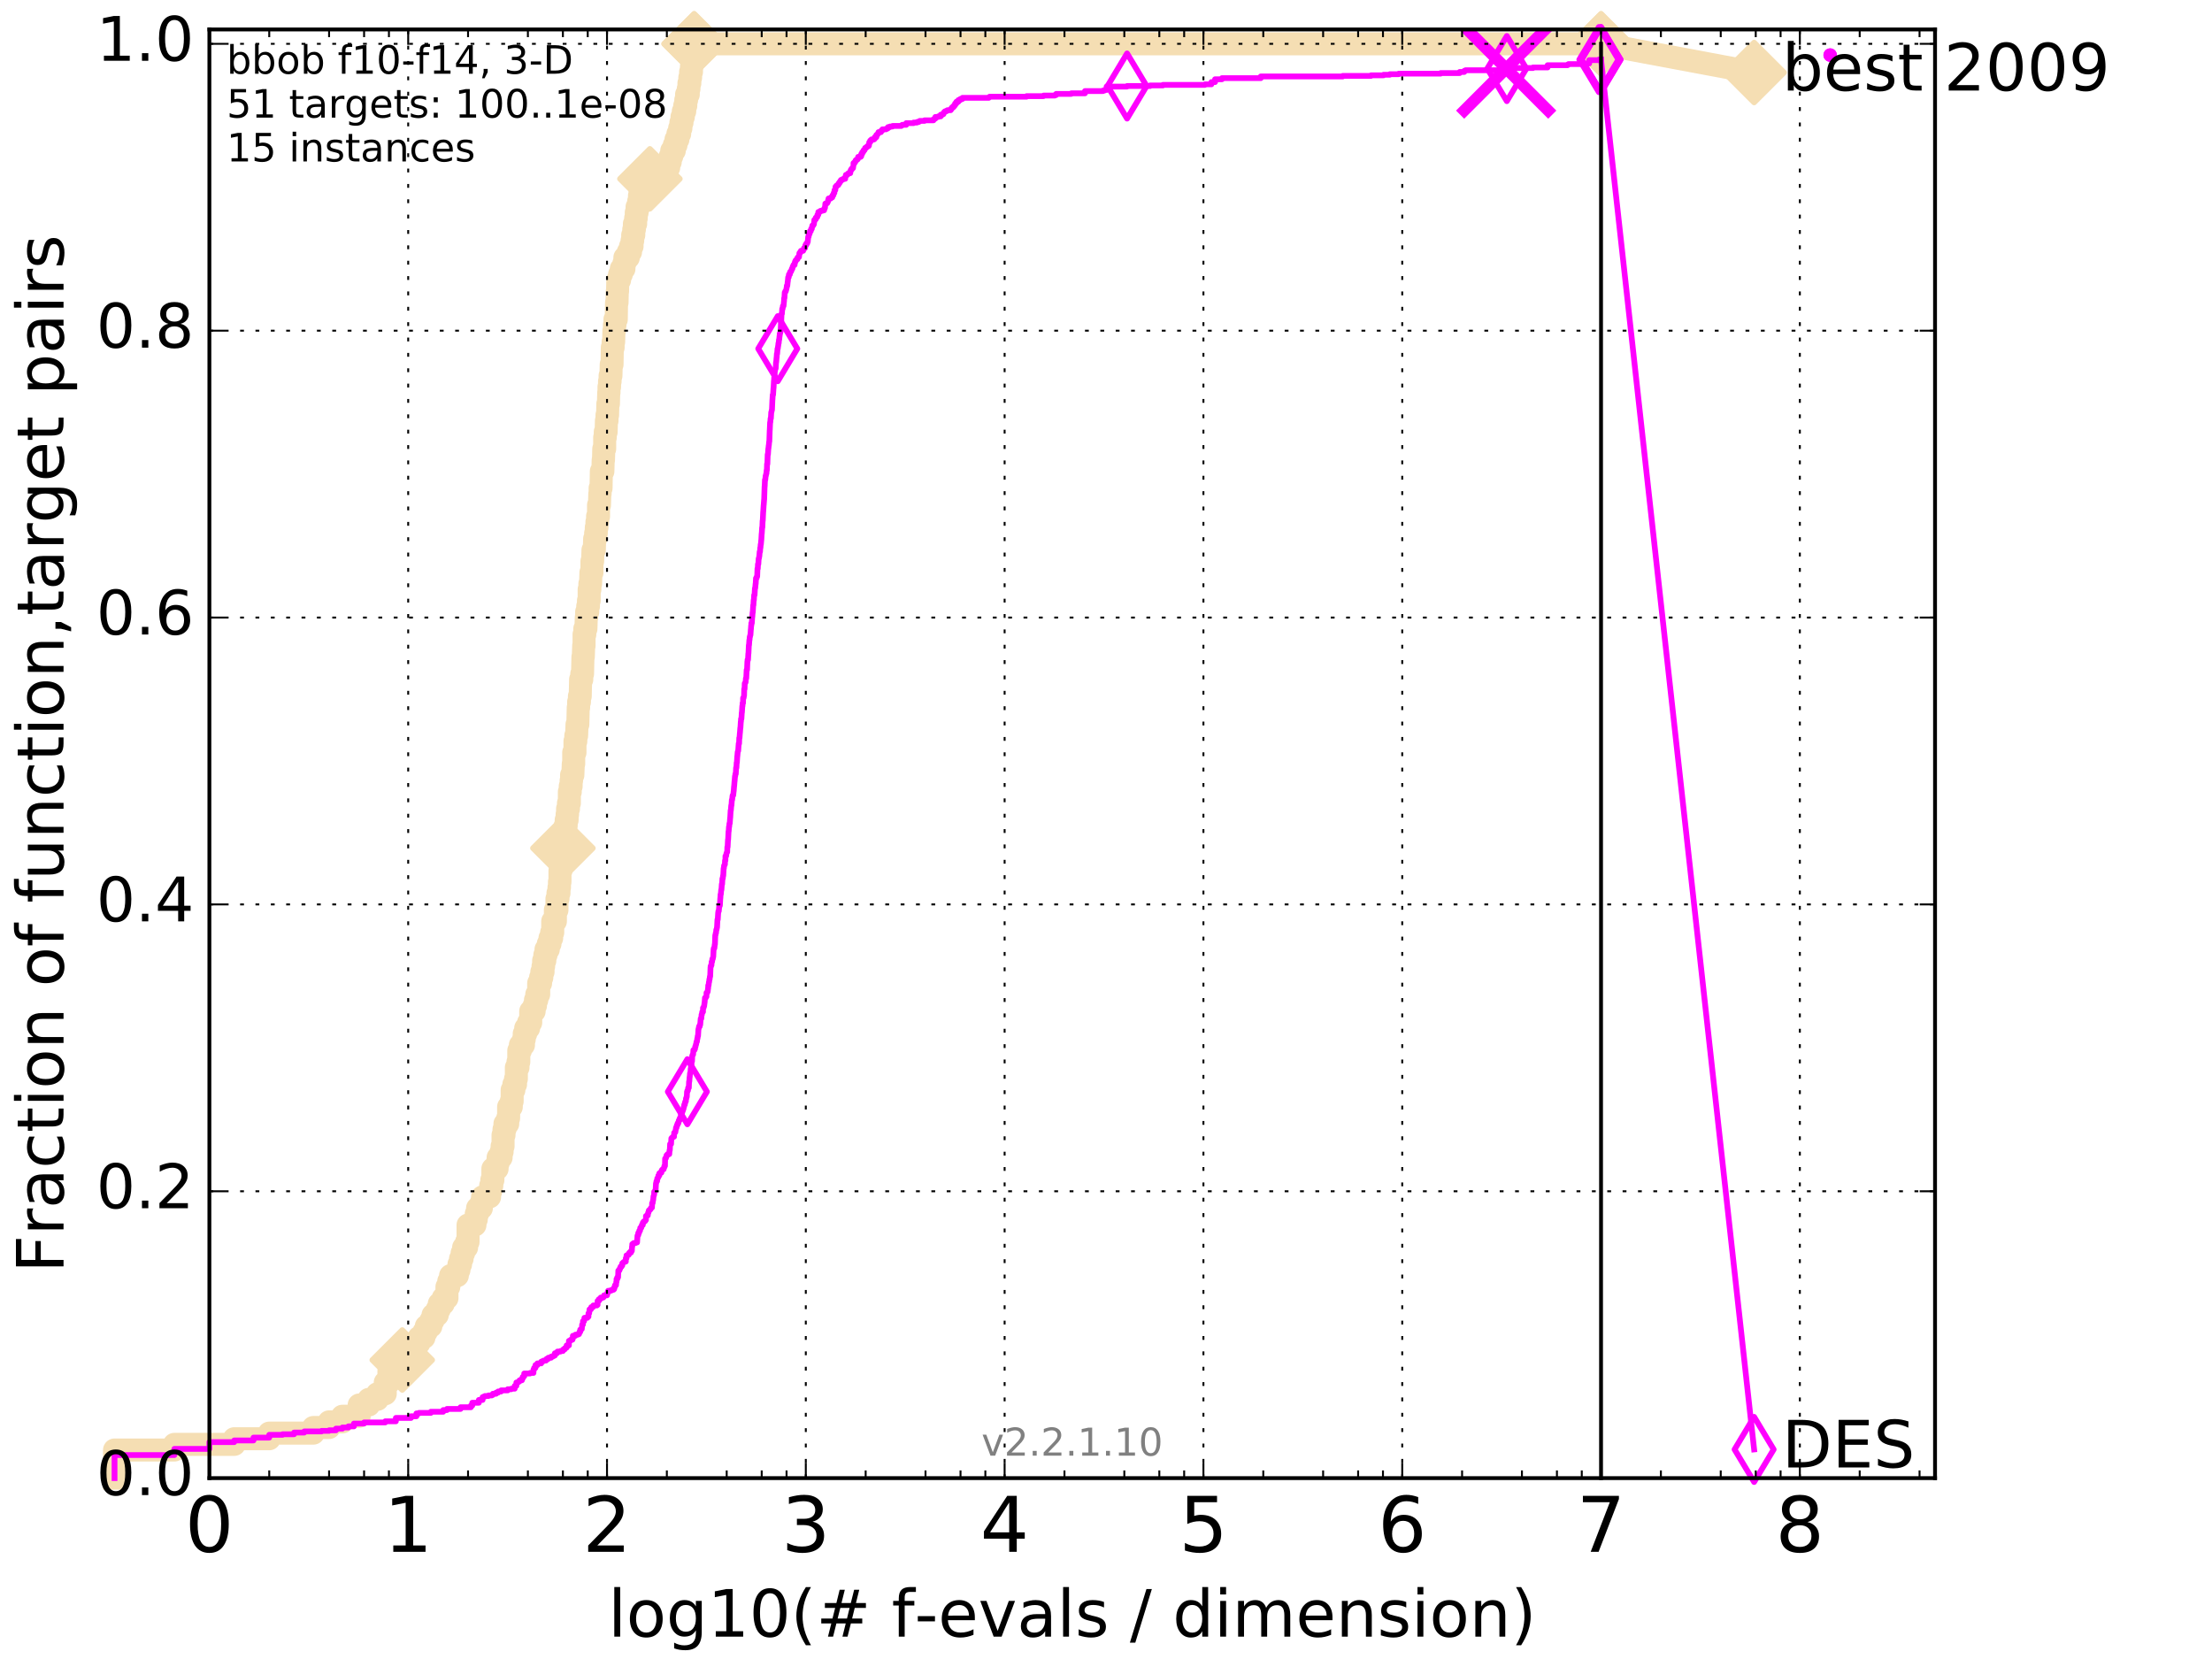 <?xml version="1.0" encoding="utf-8" standalone="no"?>
<!DOCTYPE svg PUBLIC "-//W3C//DTD SVG 1.1//EN"
  "http://www.w3.org/Graphics/SVG/1.1/DTD/svg11.dtd">
<!-- Created with matplotlib (http://matplotlib.org/) -->
<svg height="432pt" version="1.1" viewBox="0 0 576 432" width="576pt" xmlns="http://www.w3.org/2000/svg" xmlns:xlink="http://www.w3.org/1999/xlink">
 <defs>
  <style type="text/css">
*{stroke-linecap:butt;stroke-linejoin:round;stroke-miterlimit:100000;}
  </style>
 </defs>
 <g id="figure_1">
  <g id="patch_1">
   <path d="M 0 432 
L 576 432 
L 576 0 
L 0 0 
z
" style="fill:#ffffff;"/>
  </g>
  <g id="axes_1">
   <g id="patch_2">
    <path d="M 54.525 384.9 
L 503.88 384.9 
L 503.88 7.678 
L 54.525 7.678 
z
" style="fill:#ffffff;"/>
   </g>
   <g id="line2d_1">
    <path d="M 29.825 384.9 
L 29.825 377.577 
L 45.409 377.577 
L 45.409 376.112 
L 60.993 376.112 
L 60.993 374.647 
L 70.109 374.647 
L 70.109 373.183 
L 81.594 373.183 
L 81.594 371.718 
L 85.693 371.718 
L 85.693 370.253 
L 89.159 370.253 
L 89.159 368.789 
L 93.524 368.789 
L 93.524 365.859 
L 96.025 365.859 
L 96.025 364.395 
L 98.275 364.395 
L 98.275 362.93 
L 100.32 362.93 
L 100.32 360.001 
L 101.277 360.001 
L 101.277 357.072 
L 103.925 357.072 
L 103.925 355.607 
L 104.743 355.607 
L 104.743 354.142 
L 106.294 354.142 
L 106.294 352.678 
L 107.031 352.678 
L 107.031 351.213 
L 107.745 351.213 
L 107.745 349.748 
L 109.108 349.748 
L 109.108 348.284 
L 110.393 348.284 
L 110.393 346.819 
L 111.009 346.819 
L 111.009 345.354 
L 112.193 345.354 
L 112.193 343.89 
L 112.762 343.89 
L 112.762 342.425 
L 113.859 342.425 
L 113.859 340.96 
L 114.388 340.96 
L 114.388 339.496 
L 115.41 339.496 
L 115.41 338.031 
L 116.388 338.031 
L 116.388 335.102 
L 116.861 335.102 
L 116.861 333.637 
L 117.325 333.637 
L 117.325 332.172 
L 119.089 332.172 
L 119.089 330.708 
L 119.509 330.708 
L 119.509 329.243 
L 119.922 329.243 
L 119.922 327.778 
L 120.327 327.778 
L 120.327 326.314 
L 120.725 326.314 
L 120.725 324.849 
L 121.5 324.849 
L 121.5 323.385 
L 121.878 323.385 
L 121.878 318.991 
L 123.678 318.991 
L 123.678 317.526 
L 124.021 317.526 
L 124.021 316.061 
L 124.359 316.061 
L 124.359 314.597 
L 125.344 314.597 
L 125.344 313.132 
L 125.663 313.132 
L 125.663 311.667 
L 127.487 311.667 
L 127.487 310.203 
L 127.777 310.203 
L 127.777 308.738 
L 128.063 308.738 
L 128.063 307.273 
L 128.346 307.273 
L 128.346 304.344 
L 129.443 304.344 
L 129.443 302.879 
L 129.709 302.879 
L 129.709 301.415 
L 130.489 301.415 
L 130.489 299.95 
L 130.743 299.95 
L 130.743 298.485 
L 130.994 298.485 
L 130.994 295.556 
L 131.243 295.556 
L 131.243 294.091 
L 131.488 294.091 
L 131.488 292.627 
L 132.21 292.627 
L 132.21 291.162 
L 132.445 291.162 
L 132.445 288.233 
L 133.137 288.233 
L 133.137 286.768 
L 133.363 286.768 
L 133.363 283.839 
L 133.808 283.839 
L 133.808 282.374 
L 134.245 282.374 
L 134.245 280.91 
L 134.46 280.91 
L 134.46 277.98 
L 134.884 277.98 
L 134.884 276.516 
L 135.093 276.516 
L 135.093 273.586 
L 135.506 273.586 
L 135.506 272.122 
L 136.309 272.122 
L 136.309 270.657 
L 136.505 270.657 
L 136.505 269.192 
L 136.893 269.192 
L 136.893 267.728 
L 137.649 267.728 
L 137.649 266.263 
L 138.199 266.263 
L 138.199 263.334 
L 139.088 263.334 
L 139.088 261.869 
L 139.434 261.869 
L 139.434 260.404 
L 139.775 260.404 
L 139.775 258.94 
L 140.276 258.94 
L 140.276 256.01 
L 140.767 256.01 
L 140.767 254.546 
L 141.088 254.546 
L 141.088 253.081 
L 141.405 253.081 
L 141.405 251.616 
L 141.561 251.616 
L 141.561 250.152 
L 141.871 250.152 
L 141.871 248.687 
L 142.177 248.687 
L 142.177 247.222 
L 142.777 247.222 
L 142.777 245.758 
L 143.216 245.758 
L 143.216 244.293 
L 143.647 244.293 
L 143.647 242.829 
L 143.93 242.829 
L 143.93 239.899 
L 144.622 239.899 
L 144.622 236.97 
L 145.027 236.97 
L 145.027 234.041 
L 145.293 234.041 
L 145.293 232.576 
L 145.556 232.576 
L 145.556 231.111 
L 145.686 231.111 
L 145.686 229.647 
L 145.816 229.647 
L 145.816 226.717 
L 146.073 226.717 
L 146.073 225.253 
L 146.2 225.253 
L 146.2 223.788 
L 146.327 223.788 
L 146.327 222.323 
L 146.453 222.323 
L 146.453 220.859 
L 146.578 220.859 
L 146.578 219.394 
L 146.827 219.394 
L 146.827 217.929 
L 147.194 217.929 
L 147.194 215 
L 147.436 215 
L 147.436 213.535 
L 147.675 213.535 
L 147.675 212.071 
L 147.794 212.071 
L 147.794 210.606 
L 148.029 210.606 
L 148.029 209.141 
L 148.262 209.141 
L 148.262 206.212 
L 148.493 206.212 
L 148.493 204.747 
L 148.721 204.747 
L 148.721 203.283 
L 148.834 203.283 
L 148.834 201.818 
L 149.171 201.818 
L 149.282 198.889 
L 149.392 198.889 
L 149.392 195.96 
L 149.72 195.96 
L 149.72 193.03 
L 149.937 193.03 
L 149.937 191.566 
L 150.151 191.566 
L 150.257 188.636 
L 150.468 188.636 
L 150.573 184.242 
L 150.677 184.242 
L 150.677 182.778 
L 150.884 182.778 
L 150.884 181.313 
L 151.09 181.313 
L 151.192 176.919 
L 151.495 176.919 
L 151.495 175.454 
L 151.695 175.454 
L 151.794 171.06 
L 151.893 171.06 
L 151.991 168.131 
L 152.089 168.131 
L 152.089 165.202 
L 152.284 165.202 
L 152.284 163.737 
L 152.573 163.737 
L 152.668 160.808 
L 152.763 160.808 
L 152.763 159.343 
L 153.046 159.343 
L 153.046 157.879 
L 153.233 157.879 
L 153.233 156.414 
L 153.418 156.414 
L 153.418 153.485 
L 153.601 153.485 
L 153.601 152.02 
L 153.783 152.02 
L 153.874 149.091 
L 154.143 149.091 
L 154.143 146.161 
L 154.321 146.161 
L 154.409 143.232 
L 154.759 143.232 
L 154.846 140.303 
L 155.104 140.303 
L 155.104 138.838 
L 155.274 138.838 
L 155.274 137.373 
L 155.443 137.373 
L 155.443 135.909 
L 155.611 135.909 
L 155.611 134.444 
L 155.86 134.444 
L 155.86 131.515 
L 156.107 131.515 
L 156.188 128.585 
L 156.27 128.585 
L 156.27 127.121 
L 156.512 127.121 
L 156.592 122.727 
L 156.989 122.727 
L 157.067 119.798 
L 157.145 119.798 
L 157.223 116.868 
L 157.455 116.868 
L 157.455 113.939 
L 157.609 113.939 
L 157.609 112.474 
L 157.837 112.474 
L 157.913 109.545 
L 158.063 109.545 
L 158.063 108.08 
L 158.212 108.08 
L 158.287 105.151 
L 158.435 105.151 
L 158.508 102.222 
L 158.582 102.222 
L 158.582 100.757 
L 158.728 100.757 
L 158.728 99.292 
L 158.873 99.292 
L 158.873 97.828 
L 159.088 97.828 
L 159.16 94.898 
L 159.373 94.898 
L 159.444 90.504 
L 159.654 90.504 
L 159.654 89.04 
L 159.793 89.04 
L 159.863 86.11 
L 160.001 86.11 
L 160.001 84.646 
L 160.138 84.646 
L 160.138 83.181 
L 160.477 83.181 
L 160.544 78.787 
L 160.678 78.787 
L 160.744 75.858 
L 160.811 75.858 
L 160.877 72.929 
L 161.335 72.929 
L 161.335 71.464 
L 161.784 71.464 
L 161.784 69.999 
L 162.472 69.999 
L 162.472 68.535 
L 162.717 68.535 
L 162.717 67.07 
L 163.613 67.07 
L 163.613 65.605 
L 164.191 65.605 
L 164.191 64.141 
L 164.587 64.141 
L 164.587 62.676 
L 164.755 62.676 
L 164.755 61.211 
L 165.031 61.211 
L 165.031 59.747 
L 165.196 59.747 
L 165.196 58.282 
L 165.521 58.282 
L 165.521 56.817 
L 165.681 56.817 
L 165.681 55.353 
L 165.894 55.353 
L 165.894 53.888 
L 166.313 53.888 
L 166.313 52.423 
L 166.52 52.423 
L 166.52 50.959 
L 166.674 50.959 
L 166.674 49.494 
L 166.928 49.494 
L 166.928 48.029 
L 169.231 48.029 
L 169.231 46.565 
L 173.155 46.565 
L 173.155 45.1 
L 173.647 45.1 
L 173.647 43.635 
L 174.129 43.635 
L 174.129 42.171 
L 174.529 42.171 
L 174.529 40.706 
L 174.922 40.706 
L 174.922 39.242 
L 175.585 39.242 
L 175.585 37.777 
L 176.027 37.777 
L 176.027 36.312 
L 176.527 36.312 
L 176.527 34.848 
L 176.984 34.848 
L 176.984 33.383 
L 177.305 33.383 
L 177.305 31.918 
L 177.59 31.918 
L 177.59 30.454 
L 177.933 30.454 
L 177.933 28.989 
L 178.301 28.989 
L 178.301 27.524 
L 178.574 27.524 
L 178.574 26.06 
L 178.784 26.06 
L 178.784 24.595 
L 179.226 24.595 
L 179.226 23.13 
L 179.401 23.13 
L 179.401 21.666 
L 179.632 21.666 
L 179.632 20.201 
L 179.832 20.201 
L 179.832 18.736 
L 180.059 18.736 
L 180.059 17.272 
L 180.199 17.272 
L 180.199 15.807 
L 180.422 15.807 
L 180.422 14.342 
L 180.588 14.342 
L 180.588 12.878 
L 180.752 12.878 
L 180.752 11.413 
L 416.908 11.413 
L 416.908 11.413 
" style="fill:none;stroke:#f5deb3;stroke-linecap:square;stroke-width:6.0;"/>
   </g>
   <g id="line2d_2">
    <defs>
     <path d="M -0 7.778 
L 7.778 0 
L 0 -7.778 
L -7.778 -0 
z
" id="m46766d2a74" style="stroke:#f5deb3;stroke-linejoin:miter;stroke-width:1.5;"/>
    </defs>
    <g>
     <use style="fill:#f5deb3;stroke:#f5deb3;stroke-linejoin:miter;stroke-width:1.5;" x="104.743" xlink:href="#m46766d2a74" y="354.142"/>
     <use style="fill:#f5deb3;stroke:#f5deb3;stroke-linejoin:miter;stroke-width:1.5;" x="146.578" xlink:href="#m46766d2a74" y="220.859"/>
     <use style="fill:#f5deb3;stroke:#f5deb3;stroke-linejoin:miter;stroke-width:1.5;" x="169.231" xlink:href="#m46766d2a74" y="46.565"/>
     <use style="fill:#f5deb3;stroke:#f5deb3;stroke-linejoin:miter;stroke-width:1.5;" x="180.752" xlink:href="#m46766d2a74" y="11.413"/>
     <use style="fill:#f5deb3;stroke:#f5deb3;stroke-linejoin:miter;stroke-width:1.5;" x="180.752" xlink:href="#m46766d2a74" y="11.413"/>
     <use style="fill:#f5deb3;stroke:#f5deb3;stroke-linejoin:miter;stroke-width:1.5;" x="416.908" xlink:href="#m46766d2a74" y="11.413"/>
    </g>
   </g>
   <g id="line2d_3">
    <path d="M -15527.947 758.387 
" style="fill:none;stroke:#f5deb3;stroke-linecap:square;stroke-width:6.0;"/>
    <g>
     <use style="fill:#f5deb3;stroke:#f5deb3;stroke-linejoin:miter;stroke-width:1.5;" x="-15527.947" xlink:href="#m46766d2a74" y="758.387"/>
    </g>
   </g>
   <g id="line2d_4">
    <path d="M 416.908 11.413 
L 456.77 18.883 
" style="fill:none;stroke:#f5deb3;stroke-linecap:square;stroke-width:6.0;"/>
    <g>
     <use style="fill:#f5deb3;stroke:#f5deb3;stroke-linejoin:miter;stroke-width:1.5;" x="416.908" xlink:href="#m46766d2a74" y="11.413"/>
     <use style="fill:#f5deb3;stroke:#f5deb3;stroke-linejoin:miter;stroke-width:1.5;" x="456.77" xlink:href="#m46766d2a74" y="18.883"/>
    </g>
   </g>
   <g id="line2d_5">
    <defs>
     <path d="M 0 1.5 
C 0.398 1.5 0.779 1.342 1.061 1.061 
C 1.342 0.779 1.5 0.398 1.5 0 
C 1.5 -0.398 1.342 -0.779 1.061 -1.061 
C 0.779 -1.342 0.398 -1.5 0 -1.5 
C -0.398 -1.5 -0.779 -1.342 -1.061 -1.061 
C -1.342 -0.779 -1.5 -0.398 -1.5 0 
C -1.5 0.398 -1.342 0.779 -1.061 1.061 
C -0.779 1.342 -0.398 1.5 0 1.5 
z
" id="me3d2c7db57" style="stroke:#f5deb3;stroke-width:0.5;"/>
    </defs>
    <g>
     <use style="fill:#f5deb3;stroke:#f5deb3;stroke-width:0.5;" x="180.752" xlink:href="#me3d2c7db57" y="11.413"/>
     <use style="fill:#f5deb3;stroke:#f5deb3;stroke-width:0.5;" x="180.752" xlink:href="#me3d2c7db57" y="11.413"/>
    </g>
   </g>
   <g id="line2d_6">
    <defs>
     <path d="M 0 1.5 
C 0.398 1.5 0.779 1.342 1.061 1.061 
C 1.342 0.779 1.5 0.398 1.5 0 
C 1.5 -0.398 1.342 -0.779 1.061 -1.061 
C 0.779 -1.342 0.398 -1.5 0 -1.5 
C -0.398 -1.5 -0.779 -1.342 -1.061 -1.061 
C -1.342 -0.779 -1.5 -0.398 -1.5 0 
C -1.5 0.398 -1.342 0.779 -1.061 1.061 
C -0.779 1.342 -0.398 1.5 0 1.5 
z
" id="m83d3d9ffa5" style="stroke:#ff00ff;stroke-width:0.5;"/>
    </defs>
    <g>
     <use style="fill:#ff00ff;stroke:#ff00ff;stroke-width:0.5;" x="476.569" xlink:href="#m83d3d9ffa5" y="14.342"/>
     <use style="fill:#ff00ff;stroke:#ff00ff;stroke-width:0.5;" x="476.569" xlink:href="#m83d3d9ffa5" y="14.342"/>
    </g>
   </g>
   <g id="line2d_7">
    <path d="M 29.825 384.9 
L 29.825 378.895 
L 45.409 378.895 
L 45.409 377.284 
L 54.525 377.284 
L 54.525 375.526 
L 60.993 375.526 
L 60.993 375.087 
L 66.01 375.087 
L 66.01 374.354 
L 70.109 374.354 
L 70.109 373.622 
L 73.575 373.622 
L 73.575 373.476 
L 76.577 373.476 
L 76.577 373.036 
L 79.225 373.036 
L 79.225 372.743 
L 83.737 372.743 
L 83.737 372.597 
L 85.693 372.597 
L 85.693 372.45 
L 87.493 372.45 
L 87.493 372.011 
L 89.159 372.011 
L 89.159 371.718 
L 90.71 371.718 
L 90.71 371.425 
L 92.161 371.425 
L 92.161 370.693 
L 94.809 370.693 
L 94.809 370.4 
L 100.32 370.4 
L 100.32 370.107 
L 103.077 370.107 
L 103.077 369.228 
L 107.031 369.228 
L 107.031 368.789 
L 108.437 368.789 
L 108.437 368.056 
L 109.108 368.056 
L 109.108 367.91 
L 112.193 367.91 
L 112.193 367.617 
L 115.41 367.617 
L 115.41 367.178 
L 116.388 367.178 
L 116.388 366.885 
L 119.922 366.885 
L 119.922 366.445 
L 122.615 366.445 
L 122.615 366.006 
L 122.975 366.006 
L 122.975 365.274 
L 124.692 365.274 
L 124.692 364.541 
L 125.663 364.541 
L 125.663 363.809 
L 125.977 363.809 
L 125.977 363.663 
L 126.287 363.663 
L 126.287 363.516 
L 127.193 363.516 
L 127.193 363.37 
L 128.063 363.37 
L 128.063 363.223 
L 128.346 363.223 
L 128.346 362.93 
L 129.174 362.93 
L 129.174 362.637 
L 129.709 362.637 
L 129.709 362.344 
L 130.489 362.344 
L 130.489 362.051 
L 132.21 362.051 
L 132.21 361.758 
L 133.137 361.758 
L 133.137 361.612 
L 134.027 361.612 
L 134.027 360.88 
L 134.46 360.88 
L 134.46 360.001 
L 134.884 360.001 
L 134.884 359.854 
L 135.093 359.854 
L 135.093 359.708 
L 135.3 359.708 
L 135.3 359.415 
L 135.911 359.415 
L 135.911 358.976 
L 136.111 358.976 
L 136.111 358.536 
L 136.309 358.536 
L 136.309 358.39 
L 136.505 358.39 
L 136.505 357.657 
L 138.017 357.657 
L 138.017 357.511 
L 138.913 357.511 
L 138.913 356.632 
L 139.088 356.632 
L 139.088 356.193 
L 139.434 356.193 
L 139.434 355.46 
L 139.943 355.46 
L 139.943 355.021 
L 140.928 355.021 
L 140.928 354.582 
L 141.247 354.582 
L 141.247 354.435 
L 141.561 354.435 
L 141.561 354.289 
L 142.177 354.289 
L 142.177 354.142 
L 142.329 354.142 
L 142.329 353.849 
L 142.777 353.849 
L 142.777 353.556 
L 143.504 353.556 
L 143.504 353.263 
L 143.93 353.263 
L 143.93 353.117 
L 144.209 353.117 
L 144.209 352.971 
L 144.485 352.971 
L 144.485 352.385 
L 145.027 352.385 
L 145.027 352.238 
L 145.16 352.238 
L 145.16 351.945 
L 145.945 351.945 
L 145.945 351.799 
L 146.578 351.799 
L 146.578 351.506 
L 146.703 351.506 
L 146.703 351.359 
L 147.072 351.359 
L 147.072 351.066 
L 147.315 351.066 
L 147.315 350.92 
L 147.556 350.92 
L 147.556 350.334 
L 148.146 350.334 
L 148.146 349.162 
L 148.493 349.162 
L 148.493 349.016 
L 148.607 349.016 
L 148.607 348.869 
L 149.059 348.869 
L 149.059 348.577 
L 149.171 348.577 
L 149.171 347.844 
L 149.829 347.844 
L 149.829 347.551 
L 150.468 347.551 
L 150.468 347.405 
L 150.781 347.405 
L 150.884 346.819 
L 151.09 346.819 
L 151.09 346.233 
L 151.293 346.233 
L 151.293 346.087 
L 151.495 346.087 
L 151.595 344.915 
L 151.794 344.915 
L 151.794 344.036 
L 152.089 344.036 
L 152.187 343.157 
L 152.952 343.157 
L 152.952 342.864 
L 153.233 342.864 
L 153.233 341.986 
L 153.418 341.986 
L 153.51 340.96 
L 153.874 340.96 
L 153.964 340.375 
L 154.409 340.375 
L 154.497 339.935 
L 155.443 339.935 
L 155.443 339.789 
L 155.611 339.789 
L 155.611 338.763 
L 155.943 338.763 
L 155.943 338.324 
L 156.27 338.324 
L 156.27 338.178 
L 156.431 338.178 
L 156.431 337.885 
L 157.067 337.885 
L 157.067 337.738 
L 157.223 337.738 
L 157.301 337.299 
L 158.063 337.299 
L 158.063 336.859 
L 158.212 336.859 
L 158.287 336.273 
L 158.361 336.273 
L 158.361 336.127 
L 159.017 336.127 
L 159.017 335.981 
L 159.373 335.981 
L 159.373 335.834 
L 159.793 335.834 
L 159.793 335.688 
L 159.932 335.688 
L 159.932 335.248 
L 160.069 335.248 
L 160.138 334.662 
L 160.409 334.662 
L 160.477 333.784 
L 160.544 333.784 
L 160.544 333.051 
L 160.744 333.051 
L 160.744 332.612 
L 160.943 332.612 
L 161.009 330.854 
L 161.27 330.854 
L 161.27 330.561 
L 161.4 330.561 
L 161.4 330.268 
L 161.529 330.268 
L 161.593 329.829 
L 161.848 329.829 
L 161.848 329.536 
L 162.037 329.536 
L 162.037 328.95 
L 162.225 328.95 
L 162.225 328.804 
L 162.349 328.804 
L 162.349 328.657 
L 162.595 328.657 
L 162.595 328.511 
L 162.96 328.511 
L 162.96 327.632 
L 163.14 327.632 
L 163.14 326.9 
L 163.437 326.9 
L 163.437 326.753 
L 163.73 326.753 
L 163.788 326.314 
L 163.904 326.314 
L 163.904 326.167 
L 164.305 326.167 
L 164.305 325.728 
L 164.531 325.728 
L 164.587 324.556 
L 164.643 324.556 
L 164.643 323.97 
L 164.81 323.97 
L 164.81 323.824 
L 165.031 323.824 
L 165.031 323.677 
L 165.521 323.677 
L 165.521 323.531 
L 165.894 323.531 
L 166 321.773 
L 166.052 321.773 
L 166.052 321.627 
L 166.209 321.627 
L 166.209 321.041 
L 166.417 321.041 
L 166.469 320.455 
L 166.674 320.455 
L 166.725 319.723 
L 166.978 319.723 
L 167.079 319.283 
L 167.129 319.283 
L 167.129 318.991 
L 167.378 318.991 
L 167.378 318.405 
L 167.575 318.405 
L 167.575 318.112 
L 167.819 318.112 
L 167.819 317.965 
L 168.013 317.965 
L 168.061 317.672 
L 168.205 317.672 
L 168.205 316.647 
L 168.395 316.647 
L 168.395 316.501 
L 168.677 316.501 
L 168.77 315.768 
L 168.863 315.768 
L 168.956 315.182 
L 169.14 315.182 
L 169.14 315.036 
L 169.276 315.036 
L 169.276 314.89 
L 169.413 314.89 
L 169.458 314.597 
L 169.593 314.597 
L 169.593 314.45 
L 169.772 314.45 
L 169.816 313.278 
L 169.949 313.278 
L 170.037 312.546 
L 170.081 312.546 
L 170.169 311.521 
L 170.212 311.521 
L 170.3 311.081 
L 170.343 311.081 
L 170.343 310.349 
L 170.473 310.349 
L 170.473 310.203 
L 170.602 310.203 
L 170.688 309.763 
L 170.73 309.763 
L 170.816 308.152 
L 170.858 308.152 
L 170.943 307.566 
L 171.111 307.566 
L 171.153 306.834 
L 171.278 306.834 
L 171.361 306.541 
L 171.444 306.541 
L 171.444 306.102 
L 171.691 306.102 
L 171.691 305.516 
L 171.894 305.516 
L 171.894 305.369 
L 172.216 305.369 
L 172.296 304.783 
L 172.375 304.783 
L 172.375 304.637 
L 172.533 304.637 
L 172.533 304.49 
L 172.807 304.49 
L 172.885 304.051 
L 172.962 304.051 
L 173.001 303.612 
L 173.155 303.612 
L 173.193 301.708 
L 173.307 301.708 
L 173.307 301.561 
L 173.421 301.561 
L 173.497 301.122 
L 173.572 301.122 
L 173.572 300.829 
L 173.796 300.829 
L 173.834 300.536 
L 174.275 300.536 
L 174.348 299.511 
L 174.42 299.511 
L 174.493 297.9 
L 174.744 297.9 
L 174.815 296.435 
L 174.922 296.435 
L 174.922 296.288 
L 175.098 296.288 
L 175.098 296.142 
L 175.238 296.142 
L 175.238 295.995 
L 175.516 295.995 
L 175.55 294.97 
L 175.687 294.97 
L 175.687 294.824 
L 175.858 294.824 
L 175.96 294.091 
L 175.993 294.091 
L 176.027 293.652 
L 176.162 293.652 
L 176.195 293.213 
L 176.295 293.213 
L 176.295 292.92 
L 176.428 292.92 
L 176.461 292.48 
L 176.659 292.48 
L 176.757 291.748 
L 176.952 291.748 
L 177.016 291.162 
L 177.145 291.162 
L 177.241 290.723 
L 177.273 290.723 
L 177.368 289.99 
L 177.527 289.99 
L 177.621 289.697 
L 177.652 289.697 
L 177.715 289.258 
L 177.809 289.258 
L 177.871 288.819 
L 177.964 288.819 
L 178.056 288.233 
L 178.118 288.233 
L 178.179 287.647 
L 178.332 287.647 
L 178.362 287.061 
L 178.483 287.061 
L 178.483 286.768 
L 178.604 286.768 
L 178.634 286.036 
L 178.724 286.036 
L 178.784 285.596 
L 178.843 285.596 
L 178.903 284.278 
L 178.991 284.278 
L 178.991 283.985 
L 179.139 283.985 
L 179.197 283.253 
L 179.372 283.253 
L 179.43 281.642 
L 179.488 281.642 
L 179.575 280.47 
L 179.603 280.47 
L 179.689 279.445 
L 179.775 279.445 
L 179.861 278.273 
L 179.889 278.273 
L 179.974 277.394 
L 180.031 277.394 
L 180.115 276.369 
L 180.199 276.369 
L 180.255 274.904 
L 180.311 274.904 
L 180.367 274.612 
L 180.477 274.612 
L 180.56 273.44 
L 180.834 273.44 
L 180.943 273.147 
L 180.97 273.147 
L 181.024 272.561 
L 181.105 272.561 
L 181.212 271.975 
L 181.265 271.975 
L 181.372 271.243 
L 181.478 271.243 
L 181.584 270.364 
L 181.636 270.364 
L 181.689 269.778 
L 181.767 269.778 
L 181.871 268.021 
L 181.897 268.021 
L 181.975 267.581 
L 182.027 267.581 
L 182.027 267.288 
L 182.207 267.288 
L 182.232 266.849 
L 182.334 266.849 
L 182.436 265.531 
L 182.461 265.531 
L 182.461 265.238 
L 182.613 265.238 
L 182.688 264.212 
L 182.763 264.212 
L 182.863 263.48 
L 183.061 263.48 
L 183.061 262.455 
L 183.208 262.455 
L 183.282 262.015 
L 183.355 262.015 
L 183.452 261.137 
L 183.476 261.137 
L 183.573 259.818 
L 183.789 259.818 
L 183.86 259.526 
L 183.955 259.526 
L 183.979 258.5 
L 184.167 258.5 
L 184.214 258.207 
L 184.284 258.207 
L 184.377 257.329 
L 184.401 257.329 
L 184.424 256.596 
L 184.517 256.596 
L 184.609 255.717 
L 184.655 255.717 
L 184.724 254.985 
L 184.792 254.985 
L 184.861 254.253 
L 184.929 254.253 
L 185.019 251.909 
L 185.042 251.909 
L 185.042 251.616 
L 185.154 251.616 
L 185.154 251.324 
L 185.266 251.324 
L 185.311 250.445 
L 185.422 250.445 
L 185.489 249.712 
L 185.599 249.712 
L 185.709 249.127 
L 185.731 249.127 
L 185.818 247.222 
L 185.862 247.222 
L 185.862 246.93 
L 186.014 246.93 
L 186.122 245.904 
L 186.165 245.904 
L 186.25 243.561 
L 186.293 243.561 
L 186.378 242.975 
L 186.442 242.975 
L 186.527 242.096 
L 186.59 242.096 
L 186.695 241.51 
L 186.716 241.51 
L 186.821 239.46 
L 186.904 239.46 
L 187.008 237.702 
L 187.028 237.702 
L 187.069 237.263 
L 187.172 237.263 
L 187.275 236.091 
L 187.336 236.091 
L 187.336 235.798 
L 187.458 235.798 
L 187.559 233.894 
L 187.579 233.894 
L 187.64 232.869 
L 187.7 232.869 
L 187.8 231.697 
L 187.86 231.697 
L 187.959 230.232 
L 188.038 230.232 
L 188.117 228.768 
L 188.215 228.768 
L 188.274 228.035 
L 188.333 228.035 
L 188.43 226.131 
L 188.488 226.131 
L 188.546 225.399 
L 188.623 225.399 
L 188.681 225.106 
L 188.758 225.106 
L 188.796 224.081 
L 188.891 224.081 
L 188.91 222.909 
L 189.081 222.909 
L 189.175 222.177 
L 189.212 222.177 
L 189.287 221.884 
L 189.362 221.884 
L 189.399 220.566 
L 189.473 220.566 
L 189.566 218.662 
L 189.603 218.662 
L 189.713 216.465 
L 189.75 216.465 
L 189.823 215.293 
L 189.877 215.293 
L 189.95 214.414 
L 190.023 214.414 
L 190.131 212.95 
L 190.149 212.95 
L 190.257 211.046 
L 190.31 211.046 
L 190.417 209.727 
L 190.47 209.727 
L 190.576 208.263 
L 190.647 208.263 
L 190.752 207.237 
L 190.787 207.237 
L 190.787 207.091 
L 190.927 207.091 
L 191.031 206.066 
L 191.048 206.066 
L 191.151 204.747 
L 191.169 204.747 
L 191.271 203.429 
L 191.289 203.429 
L 191.391 202.111 
L 191.442 202.111 
L 191.493 201.525 
L 191.594 201.525 
L 191.678 199.914 
L 191.762 199.914 
L 191.829 198.596 
L 191.879 198.596 
L 191.979 196.985 
L 191.995 196.985 
L 192.095 195.813 
L 192.111 195.813 
L 192.177 195.52 
L 192.226 195.52 
L 192.324 194.056 
L 192.341 194.056 
L 192.357 193.616 
L 192.455 193.616 
L 192.503 192.151 
L 192.568 192.151 
L 192.665 190.833 
L 192.681 190.833 
L 192.777 189.515 
L 192.809 189.515 
L 192.905 187.904 
L 192.936 187.904 
L 192.968 187.172 
L 193.063 187.172 
L 193.158 185.561 
L 193.189 185.561 
L 193.299 183.803 
L 193.346 183.803 
L 193.377 183.071 
L 193.486 183.071 
L 193.501 181.752 
L 193.625 181.752 
L 193.733 181.167 
L 193.748 181.167 
L 193.794 179.409 
L 193.885 179.409 
L 193.931 177.944 
L 194.022 177.944 
L 194.083 177.651 
L 194.158 177.651 
L 194.233 176.626 
L 194.323 176.626 
L 194.427 174.429 
L 194.531 174.429 
L 194.62 172.232 
L 194.664 172.232 
L 194.664 171.793 
L 194.781 171.793 
L 194.869 170.182 
L 194.898 170.182 
L 195 167.985 
L 195.043 167.985 
L 195.13 166.666 
L 195.173 166.666 
L 195.245 165.788 
L 195.302 165.788 
L 195.359 165.348 
L 195.416 165.348 
L 195.516 163.884 
L 195.53 163.884 
L 195.6 162.858 
L 195.643 162.858 
L 195.643 162.273 
L 195.769 162.273 
L 195.867 160.661 
L 195.895 160.661 
L 195.978 159.49 
L 196.02 159.49 
L 196.13 157.586 
L 196.186 157.586 
L 196.254 156.267 
L 196.309 156.267 
L 196.377 154.949 
L 196.486 154.949 
L 196.581 153.192 
L 196.648 153.192 
L 196.756 152.02 
L 196.783 152.02 
L 196.863 150.555 
L 197.022 150.555 
L 197.075 150.116 
L 197.168 150.116 
L 197.246 148.065 
L 197.325 148.065 
L 197.377 146.894 
L 197.468 146.894 
L 197.559 145.429 
L 197.611 145.429 
L 197.714 144.843 
L 197.727 144.843 
L 197.816 143.671 
L 197.906 143.671 
L 197.969 142.646 
L 198.02 142.646 
L 198.083 141.767 
L 198.134 141.767 
L 198.234 140.596 
L 198.247 140.596 
L 198.335 138.984 
L 198.36 138.984 
L 198.459 137.373 
L 198.509 137.373 
L 198.583 135.616 
L 198.62 135.616 
L 198.731 133.272 
L 198.743 133.272 
L 198.854 131.515 
L 198.866 131.515 
L 198.975 130.05 
L 198.987 130.05 
L 199.096 126.681 
L 199.121 126.681 
L 199.193 124.924 
L 199.277 124.924 
L 199.373 123.899 
L 199.42 123.899 
L 199.527 123.313 
L 199.575 123.313 
L 199.634 122.434 
L 199.693 122.434 
L 199.74 120.823 
L 199.822 120.823 
L 199.903 118.333 
L 199.973 118.333 
L 200.066 116.868 
L 200.089 116.868 
L 200.181 115.989 
L 200.204 115.989 
L 200.296 114.964 
L 200.33 114.964 
L 200.433 112.035 
L 200.445 112.035 
L 200.535 109.984 
L 200.581 109.984 
L 200.66 108.959 
L 200.738 108.959 
L 200.828 107.348 
L 200.873 107.348 
L 200.973 106.762 
L 201.017 106.762 
L 201.128 104.126 
L 201.139 104.126 
L 201.216 102.808 
L 201.304 102.808 
L 201.413 101.05 
L 201.435 101.05 
L 201.533 99.146 
L 201.554 99.146 
L 201.609 98.267 
L 201.673 98.267 
L 201.77 96.51 
L 201.813 96.51 
L 201.92 95.924 
L 201.994 95.924 
L 202.079 94.313 
L 202.121 94.313 
L 202.216 93.141 
L 202.237 93.141 
L 202.3 92.116 
L 202.363 92.116 
L 202.467 90.797 
L 202.529 90.797 
L 202.623 90.065 
L 202.643 90.065 
L 202.715 89.333 
L 202.777 89.333 
L 202.849 88.454 
L 202.9 88.454 
L 203.001 87.429 
L 203.032 87.429 
L 203.052 86.843 
L 203.143 86.843 
L 203.254 86.257 
L 203.284 86.257 
L 203.374 83.913 
L 203.414 83.913 
L 203.504 81.717 
L 203.603 81.717 
L 203.691 80.398 
L 203.799 80.398 
L 203.868 79.666 
L 204.033 79.666 
L 204.14 78.494 
L 204.15 78.494 
L 204.198 77.615 
L 204.265 77.615 
L 204.342 76.151 
L 204.466 76.151 
L 204.475 75.858 
L 204.618 75.858 
L 204.721 75.418 
L 204.749 75.418 
L 204.843 74.833 
L 204.881 74.833 
L 204.89 74.393 
L 205.011 74.393 
L 205.113 73.368 
L 205.131 73.368 
L 205.242 72.196 
L 205.389 72.196 
L 205.434 71.464 
L 205.679 71.464 
L 205.715 70.878 
L 205.796 70.878 
L 205.796 70.732 
L 205.983 70.732 
L 206.09 70.439 
L 206.099 70.439 
L 206.187 69.999 
L 206.328 69.999 
L 206.415 69.413 
L 206.519 69.413 
L 206.563 69.12 
L 206.632 69.12 
L 206.632 68.974 
L 206.915 68.974 
L 206.941 68.388 
L 207.034 68.388 
L 207.034 68.095 
L 207.178 68.095 
L 207.178 67.802 
L 207.321 67.802 
L 207.321 67.656 
L 207.447 67.656 
L 207.447 67.509 
L 207.654 67.509 
L 207.679 67.07 
L 207.843 67.07 
L 207.843 66.923 
L 208.063 66.923 
L 208.168 65.898 
L 208.353 65.898 
L 208.385 65.605 
L 208.536 65.605 
L 208.56 65.312 
L 209.139 65.312 
L 209.247 64.873 
L 209.355 64.873 
L 209.378 64.58 
L 209.629 64.58 
L 209.719 63.848 
L 209.907 63.848 
L 209.952 63.408 
L 210.182 63.408 
L 210.255 62.969 
L 210.343 62.969 
L 210.453 61.651 
L 210.569 61.651 
L 210.642 60.918 
L 210.814 60.918 
L 210.915 60.186 
L 211.128 60.186 
L 211.22 59.6 
L 211.388 59.6 
L 211.465 59.014 
L 211.5 59.014 
L 211.535 58.721 
L 211.756 58.721 
L 211.845 58.428 
L 211.927 58.428 
L 212.016 57.696 
L 212.05 57.696 
L 212.05 57.257 
L 212.259 57.257 
L 212.259 57.11 
L 212.427 57.11 
L 212.427 56.671 
L 212.653 56.671 
L 212.653 56.524 
L 212.811 56.524 
L 212.85 55.939 
L 213.078 55.939 
L 213.091 55.206 
L 213.49 55.206 
L 213.49 55.06 
L 213.617 55.06 
L 213.617 54.913 
L 214.093 54.913 
L 214.093 54.767 
L 214.596 54.767 
L 214.693 54.181 
L 214.813 54.181 
L 214.921 53.009 
L 215.277 53.009 
L 215.277 52.863 
L 215.441 52.863 
L 215.516 52.57 
L 215.586 52.57 
L 215.638 52.13 
L 215.742 52.13 
L 215.748 51.691 
L 216.322 51.691 
L 216.367 51.398 
L 216.723 51.398 
L 216.811 50.812 
L 217.024 50.812 
L 217.101 50.226 
L 217.268 50.226 
L 217.306 49.494 
L 217.514 49.494 
L 217.578 48.615 
L 217.8 48.615 
L 217.837 48.322 
L 218.062 48.322 
L 218.062 48.176 
L 218.299 48.176 
L 218.371 47.737 
L 218.585 47.737 
L 218.585 47.444 
L 218.762 47.444 
L 218.798 47.151 
L 218.978 47.151 
L 218.988 46.858 
L 219.315 46.858 
L 219.315 46.711 
L 219.588 46.711 
L 219.588 46.565 
L 220.093 46.565 
L 220.14 45.979 
L 220.211 45.979 
L 220.263 45.54 
L 220.655 45.54 
L 220.655 45.393 
L 220.775 45.393 
L 220.775 45.247 
L 220.895 45.247 
L 220.895 45.1 
L 221.402 45.1 
L 221.496 44.368 
L 221.558 44.368 
L 221.558 44.221 
L 221.753 44.221 
L 221.753 43.928 
L 221.942 43.928 
L 221.942 43.782 
L 222.121 43.782 
L 222.229 43.05 
L 222.246 43.05 
L 222.246 42.464 
L 222.542 42.464 
L 222.542 42.171 
L 222.729 42.171 
L 222.813 41.731 
L 222.985 41.731 
L 222.985 41.585 
L 223.25 41.585 
L 223.25 41.439 
L 223.382 41.439 
L 223.464 40.853 
L 224.12 40.853 
L 224.12 40.706 
L 224.259 40.706 
L 224.259 40.12 
L 224.487 40.12 
L 224.49 39.681 
L 224.724 39.681 
L 224.731 39.388 
L 224.893 39.388 
L 224.893 39.095 
L 225.133 39.095 
L 225.232 38.802 
L 225.247 38.802 
L 225.277 38.509 
L 225.539 38.509 
L 225.539 38.363 
L 225.714 38.363 
L 225.714 38.216 
L 225.828 38.216 
L 225.828 38.07 
L 226.161 38.07 
L 226.161 37.923 
L 226.273 37.923 
L 226.352 37.045 
L 226.591 37.045 
L 226.602 36.605 
L 226.913 36.605 
L 226.913 36.312 
L 227.596 36.312 
L 227.596 36.166 
L 227.773 36.166 
L 227.773 35.726 
L 228.197 35.726 
L 228.204 35.14 
L 228.434 35.14 
L 228.529 34.848 
L 228.653 34.848 
L 228.756 34.408 
L 229.409 34.408 
L 229.512 33.969 
L 229.785 33.969 
L 229.785 33.676 
L 230.713 33.676 
L 230.713 33.529 
L 231.025 33.529 
L 231.025 33.383 
L 231.26 33.383 
L 231.26 33.09 
L 231.749 33.09 
L 231.749 32.944 
L 232.423 32.944 
L 232.423 32.797 
L 234.704 32.797 
L 234.704 32.651 
L 234.938 32.651 
L 234.938 32.504 
L 235.983 32.504 
L 235.983 32.065 
L 237.882 32.065 
L 237.882 31.918 
L 238.766 31.918 
L 238.766 31.772 
L 239.221 31.772 
L 239.221 31.625 
L 239.513 31.625 
L 239.513 31.479 
L 240.746 31.479 
L 240.746 31.332 
L 243.073 31.332 
L 243.073 31.039 
L 243.299 31.039 
L 243.299 30.893 
L 243.57 30.893 
L 243.57 30.454 
L 244.313 30.454 
L 244.313 30.307 
L 244.955 30.307 
L 244.955 29.868 
L 245.432 29.868 
L 245.432 29.721 
L 245.676 29.721 
L 245.676 29.428 
L 245.818 29.428 
L 245.877 29.135 
L 246.078 29.135 
L 246.078 28.989 
L 246.425 28.989 
L 246.425 28.842 
L 246.706 28.842 
L 246.706 28.696 
L 247.554 28.696 
L 247.554 28.55 
L 247.675 28.55 
L 247.675 28.257 
L 247.875 28.257 
L 247.897 27.964 
L 248.216 27.964 
L 248.216 27.671 
L 248.497 27.671 
L 248.497 27.378 
L 248.713 27.378 
L 248.713 26.938 
L 249.046 26.938 
L 249.046 26.499 
L 249.551 26.499 
L 249.56 26.06 
L 250.051 26.06 
L 250.074 25.767 
L 250.634 25.767 
L 250.634 25.474 
L 257.477 25.474 
L 257.477 25.327 
L 257.684 25.327 
L 257.684 25.181 
L 267.317 25.181 
L 267.317 25.034 
L 271.733 25.034 
L 271.733 24.888 
L 274.65 24.888 
L 274.65 24.741 
L 275.03 24.741 
L 275.03 24.449 
L 278.956 24.449 
L 278.956 24.302 
L 282.527 24.302 
L 282.527 23.716 
L 287.231 23.716 
L 287.231 23.57 
L 287.621 23.57 
L 287.621 23.423 
L 288.162 23.423 
L 288.162 22.544 
L 293.489 22.544 
L 293.489 22.398 
L 299.487 22.398 
L 299.487 22.252 
L 302.811 22.252 
L 302.811 22.105 
L 313.763 22.105 
L 313.763 21.959 
L 315.447 21.959 
L 315.447 21.373 
L 316.399 21.373 
L 316.399 20.64 
L 318.202 20.64 
L 318.202 20.347 
L 328.31 20.347 
L 328.31 19.908 
L 349.651 19.908 
L 349.651 19.762 
L 357.008 19.762 
L 357.008 19.615 
L 360.278 19.615 
L 360.278 19.469 
L 361.896 19.469 
L 361.896 19.322 
L 364.232 19.322 
L 364.232 19.176 
L 375.136 19.176 
L 375.136 19.029 
L 380.098 19.029 
L 380.098 18.736 
L 381.301 18.736 
L 381.301 18.443 
L 381.607 18.443 
L 381.607 18.297 
L 390.452 18.297 
L 390.452 18.004 
L 391.212 18.004 
L 391.212 17.858 
L 392.378 17.858 
L 392.378 17.711 
L 399.202 17.711 
L 399.202 17.565 
L 402.993 17.565 
L 402.993 16.979 
L 408.175 16.979 
L 408.175 16.832 
L 408.438 16.832 
L 408.438 16.686 
L 412.743 16.686 
L 412.743 16.539 
L 413.825 16.539 
L 413.825 15.661 
L 416.338 15.661 
L 416.338 15.514 
L 416.908 15.514 
L 416.908 15.514 
" style="fill:none;stroke:#ff00ff;stroke-linecap:square;stroke-width:1.5;"/>
   </g>
   <g id="line2d_8">
    <defs>
     <path d="M -0 8.485 
L 5.091 0 
L 0 -8.485 
L -5.091 -0 
z
" id="m49ad76874f" style="stroke:#ff00ff;stroke-linejoin:miter;stroke-width:1.5;"/>
    </defs>
    <g>
     <use style="fill:none;stroke:#ff00ff;stroke-linejoin:miter;stroke-width:1.5;" x="178.991" xlink:href="#m49ad76874f" y="284.278"/>
     <use style="fill:none;stroke:#ff00ff;stroke-linejoin:miter;stroke-width:1.5;" x="202.529" xlink:href="#m49ad76874f" y="90.797"/>
     <use style="fill:none;stroke:#ff00ff;stroke-linejoin:miter;stroke-width:1.5;" x="293.489" xlink:href="#m49ad76874f" y="22.398"/>
     <use style="fill:none;stroke:#ff00ff;stroke-linejoin:miter;stroke-width:1.5;" x="392.378" xlink:href="#m49ad76874f" y="17.858"/>
     <use style="fill:none;stroke:#ff00ff;stroke-linejoin:miter;stroke-width:1.5;" x="416.338" xlink:href="#m49ad76874f" y="15.514"/>
     <use style="fill:none;stroke:#ff00ff;stroke-linejoin:miter;stroke-width:1.5;" x="416.908" xlink:href="#m49ad76874f" y="15.514"/>
    </g>
   </g>
   <g id="line2d_9">
    <path d="M -15527.947 758.387 
" style="fill:none;stroke:#ff00ff;stroke-linecap:square;stroke-width:1.5;"/>
    <g>
     <use style="fill:none;stroke:#ff00ff;stroke-linejoin:miter;stroke-width:1.5;" x="-15527.947" xlink:href="#m49ad76874f" y="758.387"/>
    </g>
   </g>
   <g id="line2d_10">
    <path clip-path="url(#p746fcc7425)" d="M 392.208 17.858 
" style="fill:none;stroke:#ff00ff;stroke-linecap:square;"/>
    <defs>
     <path d="M -12 12 
L 12 -12 
M -12 -12 
L 12 12 
" id="m7d1525dfca" style="stroke:#ff00ff;stroke-width:3.0;"/>
    </defs>
    <g clip-path="url(#p746fcc7425)">
     <use style="fill:#ff00ff;stroke:#ff00ff;stroke-width:3.0;" x="392.208" xlink:href="#m7d1525dfca" y="17.858"/>
    </g>
   </g>
   <g id="line2d_11">
    <path d="M 416.908 15.514 
L 456.77 377.43 
" style="fill:none;stroke:#ff00ff;stroke-linecap:square;stroke-width:1.5;"/>
    <g>
     <use style="fill:none;stroke:#ff00ff;stroke-linejoin:miter;stroke-width:1.5;" x="416.908" xlink:href="#m49ad76874f" y="15.514"/>
     <use style="fill:none;stroke:#ff00ff;stroke-linejoin:miter;stroke-width:1.5;" x="456.77" xlink:href="#m49ad76874f" y="377.43"/>
    </g>
   </g>
   <g id="line2d_12">
    <path d="M 416.908 384.9 
L 416.908 11.413 
" style="fill:none;stroke:#000000;stroke-linecap:square;"/>
   </g>
   <g id="patch_3">
    <path d="M 54.525 7.678 
L 503.88 7.678 
" style="fill:none;stroke:#000000;stroke-linecap:square;stroke-linejoin:miter;"/>
   </g>
   <g id="patch_4">
    <path d="M 503.88 384.9 
L 503.88 7.678 
" style="fill:none;stroke:#000000;stroke-linecap:square;stroke-linejoin:miter;"/>
   </g>
   <g id="patch_5">
    <path d="M 54.525 384.9 
L 503.88 384.9 
" style="fill:none;stroke:#000000;stroke-linecap:square;stroke-linejoin:miter;"/>
   </g>
   <g id="patch_6">
    <path d="M 54.525 384.9 
L 54.525 7.678 
" style="fill:none;stroke:#000000;stroke-linecap:square;stroke-linejoin:miter;"/>
   </g>
   <g id="matplotlib.axis_1">
    <g id="xtick_1">
     <g id="line2d_13">
      <path clip-path="url(#p746fcc7425)" d="M 54.525 384.9 
L 54.525 7.678 
" style="fill:none;stroke:#000000;stroke-dasharray:1,3;stroke-dashoffset:0.0;stroke-width:0.5;"/>
     </g>
     <g id="line2d_14">
      <defs>
       <path d="M 0 0 
L 0 -4 
" id="mf7ff66f200" style="stroke:#000000;stroke-width:0.5;"/>
      </defs>
      <g>
       <use style="stroke:#000000;stroke-width:0.5;" x="54.525" xlink:href="#mf7ff66f200" y="384.9"/>
      </g>
     </g>
     <g id="line2d_15">
      <defs>
       <path d="M 0 0 
L 0 4 
" id="m340e06f878" style="stroke:#000000;stroke-width:0.5;"/>
      </defs>
      <g>
       <use style="stroke:#000000;stroke-width:0.5;" x="54.525" xlink:href="#m340e06f878" y="7.678"/>
      </g>
     </g>
     <g id="text_1">
      <!-- 0 -->
      <defs>
       <path d="M 31.781 66.406 
Q 24.172 66.406 20.328 58.906 
Q 16.5 51.422 16.5 36.375 
Q 16.5 21.391 20.328 13.891 
Q 24.172 6.391 31.781 6.391 
Q 39.453 6.391 43.281 13.891 
Q 47.125 21.391 47.125 36.375 
Q 47.125 51.422 43.281 58.906 
Q 39.453 66.406 31.781 66.406 
M 31.781 74.219 
Q 44.047 74.219 50.516 64.516 
Q 56.984 54.828 56.984 36.375 
Q 56.984 17.969 50.516 8.266 
Q 44.047 -1.422 31.781 -1.422 
Q 19.531 -1.422 13.062 8.266 
Q 6.594 17.969 6.594 36.375 
Q 6.594 54.828 13.062 64.516 
Q 19.531 74.219 31.781 74.219 
" id="BitstreamVeraSans-Roman-30"/>
      </defs>
      <g transform="translate(48.163 404.097)scale(0.2 -0.2)">
       <use xlink:href="#BitstreamVeraSans-Roman-30"/>
      </g>
     </g>
    </g>
    <g id="xtick_2">
     <g id="line2d_16">
      <path clip-path="url(#p746fcc7425)" d="M 106.294 384.9 
L 106.294 7.678 
" style="fill:none;stroke:#000000;stroke-dasharray:1,3;stroke-dashoffset:0.0;stroke-width:0.5;"/>
     </g>
     <g id="line2d_17">
      <g>
       <use style="stroke:#000000;stroke-width:0.5;" x="106.294" xlink:href="#mf7ff66f200" y="384.9"/>
      </g>
     </g>
     <g id="line2d_18">
      <g>
       <use style="stroke:#000000;stroke-width:0.5;" x="106.294" xlink:href="#m340e06f878" y="7.678"/>
      </g>
     </g>
     <g id="text_2">
      <!-- 1 -->
      <defs>
       <path d="M 12.406 8.297 
L 28.516 8.297 
L 28.516 63.922 
L 10.984 60.406 
L 10.984 69.391 
L 28.422 72.906 
L 38.281 72.906 
L 38.281 8.297 
L 54.391 8.297 
L 54.391 0 
L 12.406 0 
z
" id="BitstreamVeraSans-Roman-31"/>
      </defs>
      <g transform="translate(99.932 404.097)scale(0.2 -0.2)">
       <use xlink:href="#BitstreamVeraSans-Roman-31"/>
      </g>
     </g>
    </g>
    <g id="xtick_3">
     <g id="line2d_19">
      <path clip-path="url(#p746fcc7425)" d="M 158.063 384.9 
L 158.063 7.678 
" style="fill:none;stroke:#000000;stroke-dasharray:1,3;stroke-dashoffset:0.0;stroke-width:0.5;"/>
     </g>
     <g id="line2d_20">
      <g>
       <use style="stroke:#000000;stroke-width:0.5;" x="158.063" xlink:href="#mf7ff66f200" y="384.9"/>
      </g>
     </g>
     <g id="line2d_21">
      <g>
       <use style="stroke:#000000;stroke-width:0.5;" x="158.063" xlink:href="#m340e06f878" y="7.678"/>
      </g>
     </g>
     <g id="text_3">
      <!-- 2 -->
      <defs>
       <path d="M 19.188 8.297 
L 53.609 8.297 
L 53.609 0 
L 7.328 0 
L 7.328 8.297 
Q 12.938 14.109 22.625 23.891 
Q 32.328 33.688 34.812 36.531 
Q 39.547 41.844 41.422 45.531 
Q 43.312 49.219 43.312 52.781 
Q 43.312 58.594 39.234 62.25 
Q 35.156 65.922 28.609 65.922 
Q 23.969 65.922 18.812 64.312 
Q 13.672 62.703 7.812 59.422 
L 7.812 69.391 
Q 13.766 71.781 18.938 73 
Q 24.125 74.219 28.422 74.219 
Q 39.75 74.219 46.484 68.547 
Q 53.219 62.891 53.219 53.422 
Q 53.219 48.922 51.531 44.891 
Q 49.859 40.875 45.406 35.406 
Q 44.188 33.984 37.641 27.219 
Q 31.109 20.453 19.188 8.297 
" id="BitstreamVeraSans-Roman-32"/>
      </defs>
      <g transform="translate(151.701 404.097)scale(0.2 -0.2)">
       <use xlink:href="#BitstreamVeraSans-Roman-32"/>
      </g>
     </g>
    </g>
    <g id="xtick_4">
     <g id="line2d_22">
      <path clip-path="url(#p746fcc7425)" d="M 209.832 384.9 
L 209.832 7.678 
" style="fill:none;stroke:#000000;stroke-dasharray:1,3;stroke-dashoffset:0.0;stroke-width:0.5;"/>
     </g>
     <g id="line2d_23">
      <g>
       <use style="stroke:#000000;stroke-width:0.5;" x="209.832" xlink:href="#mf7ff66f200" y="384.9"/>
      </g>
     </g>
     <g id="line2d_24">
      <g>
       <use style="stroke:#000000;stroke-width:0.5;" x="209.832" xlink:href="#m340e06f878" y="7.678"/>
      </g>
     </g>
     <g id="text_4">
      <!-- 3 -->
      <defs>
       <path d="M 40.578 39.312 
Q 47.656 37.797 51.625 33 
Q 55.609 28.219 55.609 21.188 
Q 55.609 10.406 48.188 4.484 
Q 40.766 -1.422 27.094 -1.422 
Q 22.516 -1.422 17.656 -0.516 
Q 12.797 0.391 7.625 2.203 
L 7.625 11.719 
Q 11.719 9.328 16.594 8.109 
Q 21.484 6.891 26.812 6.891 
Q 36.078 6.891 40.938 10.547 
Q 45.797 14.203 45.797 21.188 
Q 45.797 27.641 41.281 31.266 
Q 36.766 34.906 28.719 34.906 
L 20.219 34.906 
L 20.219 43.016 
L 29.109 43.016 
Q 36.375 43.016 40.234 45.922 
Q 44.094 48.828 44.094 54.297 
Q 44.094 59.906 40.109 62.906 
Q 36.141 65.922 28.719 65.922 
Q 24.656 65.922 20.016 65.031 
Q 15.375 64.156 9.812 62.312 
L 9.812 71.094 
Q 15.438 72.656 20.344 73.438 
Q 25.25 74.219 29.594 74.219 
Q 40.828 74.219 47.359 69.109 
Q 53.906 64.016 53.906 55.328 
Q 53.906 49.266 50.438 45.094 
Q 46.969 40.922 40.578 39.312 
" id="BitstreamVeraSans-Roman-33"/>
      </defs>
      <g transform="translate(203.47 404.097)scale(0.2 -0.2)">
       <use xlink:href="#BitstreamVeraSans-Roman-33"/>
      </g>
     </g>
    </g>
    <g id="xtick_5">
     <g id="line2d_25">
      <path clip-path="url(#p746fcc7425)" d="M 261.601 384.9 
L 261.601 7.678 
" style="fill:none;stroke:#000000;stroke-dasharray:1,3;stroke-dashoffset:0.0;stroke-width:0.5;"/>
     </g>
     <g id="line2d_26">
      <g>
       <use style="stroke:#000000;stroke-width:0.5;" x="261.601" xlink:href="#mf7ff66f200" y="384.9"/>
      </g>
     </g>
     <g id="line2d_27">
      <g>
       <use style="stroke:#000000;stroke-width:0.5;" x="261.601" xlink:href="#m340e06f878" y="7.678"/>
      </g>
     </g>
     <g id="text_5">
      <!-- 4 -->
      <defs>
       <path d="M 37.797 64.312 
L 12.891 25.391 
L 37.797 25.391 
z
M 35.203 72.906 
L 47.609 72.906 
L 47.609 25.391 
L 58.016 25.391 
L 58.016 17.188 
L 47.609 17.188 
L 47.609 0 
L 37.797 0 
L 37.797 17.188 
L 4.891 17.188 
L 4.891 26.703 
z
" id="BitstreamVeraSans-Roman-34"/>
      </defs>
      <g transform="translate(255.239 404.097)scale(0.2 -0.2)">
       <use xlink:href="#BitstreamVeraSans-Roman-34"/>
      </g>
     </g>
    </g>
    <g id="xtick_6">
     <g id="line2d_28">
      <path clip-path="url(#p746fcc7425)" d="M 313.37 384.9 
L 313.37 7.678 
" style="fill:none;stroke:#000000;stroke-dasharray:1,3;stroke-dashoffset:0.0;stroke-width:0.5;"/>
     </g>
     <g id="line2d_29">
      <g>
       <use style="stroke:#000000;stroke-width:0.5;" x="313.37" xlink:href="#mf7ff66f200" y="384.9"/>
      </g>
     </g>
     <g id="line2d_30">
      <g>
       <use style="stroke:#000000;stroke-width:0.5;" x="313.37" xlink:href="#m340e06f878" y="7.678"/>
      </g>
     </g>
     <g id="text_6">
      <!-- 5 -->
      <defs>
       <path d="M 10.797 72.906 
L 49.516 72.906 
L 49.516 64.594 
L 19.828 64.594 
L 19.828 46.734 
Q 21.969 47.469 24.109 47.828 
Q 26.266 48.188 28.422 48.188 
Q 40.625 48.188 47.75 41.5 
Q 54.891 34.812 54.891 23.391 
Q 54.891 11.625 47.562 5.094 
Q 40.234 -1.422 26.906 -1.422 
Q 22.312 -1.422 17.547 -0.641 
Q 12.797 0.141 7.719 1.703 
L 7.719 11.625 
Q 12.109 9.234 16.797 8.062 
Q 21.484 6.891 26.703 6.891 
Q 35.156 6.891 40.078 11.328 
Q 45.016 15.766 45.016 23.391 
Q 45.016 31 40.078 35.438 
Q 35.156 39.891 26.703 39.891 
Q 22.75 39.891 18.812 39.016 
Q 14.891 38.141 10.797 36.281 
z
" id="BitstreamVeraSans-Roman-35"/>
      </defs>
      <g transform="translate(307.008 404.097)scale(0.2 -0.2)">
       <use xlink:href="#BitstreamVeraSans-Roman-35"/>
      </g>
     </g>
    </g>
    <g id="xtick_7">
     <g id="line2d_31">
      <path clip-path="url(#p746fcc7425)" d="M 365.139 384.9 
L 365.139 7.678 
" style="fill:none;stroke:#000000;stroke-dasharray:1,3;stroke-dashoffset:0.0;stroke-width:0.5;"/>
     </g>
     <g id="line2d_32">
      <g>
       <use style="stroke:#000000;stroke-width:0.5;" x="365.139" xlink:href="#mf7ff66f200" y="384.9"/>
      </g>
     </g>
     <g id="line2d_33">
      <g>
       <use style="stroke:#000000;stroke-width:0.5;" x="365.139" xlink:href="#m340e06f878" y="7.678"/>
      </g>
     </g>
     <g id="text_7">
      <!-- 6 -->
      <defs>
       <path d="M 33.016 40.375 
Q 26.375 40.375 22.484 35.828 
Q 18.609 31.297 18.609 23.391 
Q 18.609 15.531 22.484 10.953 
Q 26.375 6.391 33.016 6.391 
Q 39.656 6.391 43.531 10.953 
Q 47.406 15.531 47.406 23.391 
Q 47.406 31.297 43.531 35.828 
Q 39.656 40.375 33.016 40.375 
M 52.594 71.297 
L 52.594 62.312 
Q 48.875 64.062 45.094 64.984 
Q 41.312 65.922 37.594 65.922 
Q 27.828 65.922 22.672 59.328 
Q 17.531 52.734 16.797 39.406 
Q 19.672 43.656 24.016 45.922 
Q 28.375 48.188 33.594 48.188 
Q 44.578 48.188 50.953 41.516 
Q 57.328 34.859 57.328 23.391 
Q 57.328 12.156 50.688 5.359 
Q 44.047 -1.422 33.016 -1.422 
Q 20.359 -1.422 13.672 8.266 
Q 6.984 17.969 6.984 36.375 
Q 6.984 53.656 15.188 63.938 
Q 23.391 74.219 37.203 74.219 
Q 40.922 74.219 44.703 73.484 
Q 48.484 72.75 52.594 71.297 
" id="BitstreamVeraSans-Roman-36"/>
      </defs>
      <g transform="translate(358.777 404.097)scale(0.2 -0.2)">
       <use xlink:href="#BitstreamVeraSans-Roman-36"/>
      </g>
     </g>
    </g>
    <g id="xtick_8">
     <g id="line2d_34">
      <path clip-path="url(#p746fcc7425)" d="M 416.908 384.9 
L 416.908 7.678 
" style="fill:none;stroke:#000000;stroke-dasharray:1,3;stroke-dashoffset:0.0;stroke-width:0.5;"/>
     </g>
     <g id="line2d_35">
      <g>
       <use style="stroke:#000000;stroke-width:0.5;" x="416.908" xlink:href="#mf7ff66f200" y="384.9"/>
      </g>
     </g>
     <g id="line2d_36">
      <g>
       <use style="stroke:#000000;stroke-width:0.5;" x="416.908" xlink:href="#m340e06f878" y="7.678"/>
      </g>
     </g>
     <g id="text_8">
      <!-- 7 -->
      <defs>
       <path d="M 8.203 72.906 
L 55.078 72.906 
L 55.078 68.703 
L 28.609 0 
L 18.312 0 
L 43.219 64.594 
L 8.203 64.594 
z
" id="BitstreamVeraSans-Roman-37"/>
      </defs>
      <g transform="translate(410.546 404.097)scale(0.2 -0.2)">
       <use xlink:href="#BitstreamVeraSans-Roman-37"/>
      </g>
     </g>
    </g>
    <g id="xtick_9">
     <g id="line2d_37">
      <path clip-path="url(#p746fcc7425)" d="M 468.677 384.9 
L 468.677 7.678 
" style="fill:none;stroke:#000000;stroke-dasharray:1,3;stroke-dashoffset:0.0;stroke-width:0.5;"/>
     </g>
     <g id="line2d_38">
      <g>
       <use style="stroke:#000000;stroke-width:0.5;" x="468.677" xlink:href="#mf7ff66f200" y="384.9"/>
      </g>
     </g>
     <g id="line2d_39">
      <g>
       <use style="stroke:#000000;stroke-width:0.5;" x="468.677" xlink:href="#m340e06f878" y="7.678"/>
      </g>
     </g>
     <g id="text_9">
      <!-- 8 -->
      <defs>
       <path d="M 31.781 34.625 
Q 24.75 34.625 20.719 30.859 
Q 16.703 27.094 16.703 20.516 
Q 16.703 13.922 20.719 10.156 
Q 24.75 6.391 31.781 6.391 
Q 38.812 6.391 42.859 10.172 
Q 46.922 13.969 46.922 20.516 
Q 46.922 27.094 42.891 30.859 
Q 38.875 34.625 31.781 34.625 
M 21.922 38.812 
Q 15.578 40.375 12.031 44.719 
Q 8.5 49.078 8.5 55.328 
Q 8.5 64.062 14.719 69.141 
Q 20.953 74.219 31.781 74.219 
Q 42.672 74.219 48.875 69.141 
Q 55.078 64.062 55.078 55.328 
Q 55.078 49.078 51.531 44.719 
Q 48 40.375 41.703 38.812 
Q 48.828 37.156 52.797 32.312 
Q 56.781 27.484 56.781 20.516 
Q 56.781 9.906 50.312 4.234 
Q 43.844 -1.422 31.781 -1.422 
Q 19.734 -1.422 13.25 4.234 
Q 6.781 9.906 6.781 20.516 
Q 6.781 27.484 10.781 32.312 
Q 14.797 37.156 21.922 38.812 
M 18.312 54.391 
Q 18.312 48.734 21.844 45.562 
Q 25.391 42.391 31.781 42.391 
Q 38.141 42.391 41.719 45.562 
Q 45.312 48.734 45.312 54.391 
Q 45.312 60.062 41.719 63.234 
Q 38.141 66.406 31.781 66.406 
Q 25.391 66.406 21.844 63.234 
Q 18.312 60.062 18.312 54.391 
" id="BitstreamVeraSans-Roman-38"/>
      </defs>
      <g transform="translate(462.315 404.097)scale(0.2 -0.2)">
       <use xlink:href="#BitstreamVeraSans-Roman-38"/>
      </g>
     </g>
    </g>
    <g id="xtick_10">
     <g id="line2d_40">
      <defs>
       <path d="M 0 0 
L 0 -2 
" id="m131cff1589" style="stroke:#000000;stroke-width:0.5;"/>
      </defs>
      <g>
       <use style="stroke:#000000;stroke-width:0.5;" x="70.109" xlink:href="#m131cff1589" y="384.9"/>
      </g>
     </g>
     <g id="line2d_41">
      <defs>
       <path d="M 0 0 
L 0 2 
" id="md04d54cdcd" style="stroke:#000000;stroke-width:0.5;"/>
      </defs>
      <g>
       <use style="stroke:#000000;stroke-width:0.5;" x="70.109" xlink:href="#md04d54cdcd" y="7.678"/>
      </g>
     </g>
    </g>
    <g id="xtick_11">
     <g id="line2d_42">
      <g>
       <use style="stroke:#000000;stroke-width:0.5;" x="85.693" xlink:href="#m131cff1589" y="384.9"/>
      </g>
     </g>
     <g id="line2d_43">
      <g>
       <use style="stroke:#000000;stroke-width:0.5;" x="85.693" xlink:href="#md04d54cdcd" y="7.678"/>
      </g>
     </g>
    </g>
    <g id="xtick_12">
     <g id="line2d_44">
      <g>
       <use style="stroke:#000000;stroke-width:0.5;" x="94.809" xlink:href="#m131cff1589" y="384.9"/>
      </g>
     </g>
     <g id="line2d_45">
      <g>
       <use style="stroke:#000000;stroke-width:0.5;" x="94.809" xlink:href="#md04d54cdcd" y="7.678"/>
      </g>
     </g>
    </g>
    <g id="xtick_13">
     <g id="line2d_46">
      <g>
       <use style="stroke:#000000;stroke-width:0.5;" x="101.277" xlink:href="#m131cff1589" y="384.9"/>
      </g>
     </g>
     <g id="line2d_47">
      <g>
       <use style="stroke:#000000;stroke-width:0.5;" x="101.277" xlink:href="#md04d54cdcd" y="7.678"/>
      </g>
     </g>
    </g>
    <g id="xtick_14">
     <g id="line2d_48">
      <g>
       <use style="stroke:#000000;stroke-width:0.5;" x="121.878" xlink:href="#m131cff1589" y="384.9"/>
      </g>
     </g>
     <g id="line2d_49">
      <g>
       <use style="stroke:#000000;stroke-width:0.5;" x="121.878" xlink:href="#md04d54cdcd" y="7.678"/>
      </g>
     </g>
    </g>
    <g id="xtick_15">
     <g id="line2d_50">
      <g>
       <use style="stroke:#000000;stroke-width:0.5;" x="137.462" xlink:href="#m131cff1589" y="384.9"/>
      </g>
     </g>
     <g id="line2d_51">
      <g>
       <use style="stroke:#000000;stroke-width:0.5;" x="137.462" xlink:href="#md04d54cdcd" y="7.678"/>
      </g>
     </g>
    </g>
    <g id="xtick_16">
     <g id="line2d_52">
      <g>
       <use style="stroke:#000000;stroke-width:0.5;" x="146.578" xlink:href="#m131cff1589" y="384.9"/>
      </g>
     </g>
     <g id="line2d_53">
      <g>
       <use style="stroke:#000000;stroke-width:0.5;" x="146.578" xlink:href="#md04d54cdcd" y="7.678"/>
      </g>
     </g>
    </g>
    <g id="xtick_17">
     <g id="line2d_54">
      <g>
       <use style="stroke:#000000;stroke-width:0.5;" x="153.046" xlink:href="#m131cff1589" y="384.9"/>
      </g>
     </g>
     <g id="line2d_55">
      <g>
       <use style="stroke:#000000;stroke-width:0.5;" x="153.046" xlink:href="#md04d54cdcd" y="7.678"/>
      </g>
     </g>
    </g>
    <g id="xtick_18">
     <g id="line2d_56">
      <g>
       <use style="stroke:#000000;stroke-width:0.5;" x="173.647" xlink:href="#m131cff1589" y="384.9"/>
      </g>
     </g>
     <g id="line2d_57">
      <g>
       <use style="stroke:#000000;stroke-width:0.5;" x="173.647" xlink:href="#md04d54cdcd" y="7.678"/>
      </g>
     </g>
    </g>
    <g id="xtick_19">
     <g id="line2d_58">
      <g>
       <use style="stroke:#000000;stroke-width:0.5;" x="189.231" xlink:href="#m131cff1589" y="384.9"/>
      </g>
     </g>
     <g id="line2d_59">
      <g>
       <use style="stroke:#000000;stroke-width:0.5;" x="189.231" xlink:href="#md04d54cdcd" y="7.678"/>
      </g>
     </g>
    </g>
    <g id="xtick_20">
     <g id="line2d_60">
      <g>
       <use style="stroke:#000000;stroke-width:0.5;" x="198.347" xlink:href="#m131cff1589" y="384.9"/>
      </g>
     </g>
     <g id="line2d_61">
      <g>
       <use style="stroke:#000000;stroke-width:0.5;" x="198.347" xlink:href="#md04d54cdcd" y="7.678"/>
      </g>
     </g>
    </g>
    <g id="xtick_21">
     <g id="line2d_62">
      <g>
       <use style="stroke:#000000;stroke-width:0.5;" x="204.815" xlink:href="#m131cff1589" y="384.9"/>
      </g>
     </g>
     <g id="line2d_63">
      <g>
       <use style="stroke:#000000;stroke-width:0.5;" x="204.815" xlink:href="#md04d54cdcd" y="7.678"/>
      </g>
     </g>
    </g>
    <g id="xtick_22">
     <g id="line2d_64">
      <g>
       <use style="stroke:#000000;stroke-width:0.5;" x="225.416" xlink:href="#m131cff1589" y="384.9"/>
      </g>
     </g>
     <g id="line2d_65">
      <g>
       <use style="stroke:#000000;stroke-width:0.5;" x="225.416" xlink:href="#md04d54cdcd" y="7.678"/>
      </g>
     </g>
    </g>
    <g id="xtick_23">
     <g id="line2d_66">
      <g>
       <use style="stroke:#000000;stroke-width:0.5;" x="241" xlink:href="#m131cff1589" y="384.9"/>
      </g>
     </g>
     <g id="line2d_67">
      <g>
       <use style="stroke:#000000;stroke-width:0.5;" x="241" xlink:href="#md04d54cdcd" y="7.678"/>
      </g>
     </g>
    </g>
    <g id="xtick_24">
     <g id="line2d_68">
      <g>
       <use style="stroke:#000000;stroke-width:0.5;" x="250.116" xlink:href="#m131cff1589" y="384.9"/>
      </g>
     </g>
     <g id="line2d_69">
      <g>
       <use style="stroke:#000000;stroke-width:0.5;" x="250.116" xlink:href="#md04d54cdcd" y="7.678"/>
      </g>
     </g>
    </g>
    <g id="xtick_25">
     <g id="line2d_70">
      <g>
       <use style="stroke:#000000;stroke-width:0.5;" x="256.584" xlink:href="#m131cff1589" y="384.9"/>
      </g>
     </g>
     <g id="line2d_71">
      <g>
       <use style="stroke:#000000;stroke-width:0.5;" x="256.584" xlink:href="#md04d54cdcd" y="7.678"/>
      </g>
     </g>
    </g>
    <g id="xtick_26">
     <g id="line2d_72">
      <g>
       <use style="stroke:#000000;stroke-width:0.5;" x="277.185" xlink:href="#m131cff1589" y="384.9"/>
      </g>
     </g>
     <g id="line2d_73">
      <g>
       <use style="stroke:#000000;stroke-width:0.5;" x="277.185" xlink:href="#md04d54cdcd" y="7.678"/>
      </g>
     </g>
    </g>
    <g id="xtick_27">
     <g id="line2d_74">
      <g>
       <use style="stroke:#000000;stroke-width:0.5;" x="292.769" xlink:href="#m131cff1589" y="384.9"/>
      </g>
     </g>
     <g id="line2d_75">
      <g>
       <use style="stroke:#000000;stroke-width:0.5;" x="292.769" xlink:href="#md04d54cdcd" y="7.678"/>
      </g>
     </g>
    </g>
    <g id="xtick_28">
     <g id="line2d_76">
      <g>
       <use style="stroke:#000000;stroke-width:0.5;" x="301.885" xlink:href="#m131cff1589" y="384.9"/>
      </g>
     </g>
     <g id="line2d_77">
      <g>
       <use style="stroke:#000000;stroke-width:0.5;" x="301.885" xlink:href="#md04d54cdcd" y="7.678"/>
      </g>
     </g>
    </g>
    <g id="xtick_29">
     <g id="line2d_78">
      <g>
       <use style="stroke:#000000;stroke-width:0.5;" x="308.353" xlink:href="#m131cff1589" y="384.9"/>
      </g>
     </g>
     <g id="line2d_79">
      <g>
       <use style="stroke:#000000;stroke-width:0.5;" x="308.353" xlink:href="#md04d54cdcd" y="7.678"/>
      </g>
     </g>
    </g>
    <g id="xtick_30">
     <g id="line2d_80">
      <g>
       <use style="stroke:#000000;stroke-width:0.5;" x="328.954" xlink:href="#m131cff1589" y="384.9"/>
      </g>
     </g>
     <g id="line2d_81">
      <g>
       <use style="stroke:#000000;stroke-width:0.5;" x="328.954" xlink:href="#md04d54cdcd" y="7.678"/>
      </g>
     </g>
    </g>
    <g id="xtick_31">
     <g id="line2d_82">
      <g>
       <use style="stroke:#000000;stroke-width:0.5;" x="344.538" xlink:href="#m131cff1589" y="384.9"/>
      </g>
     </g>
     <g id="line2d_83">
      <g>
       <use style="stroke:#000000;stroke-width:0.5;" x="344.538" xlink:href="#md04d54cdcd" y="7.678"/>
      </g>
     </g>
    </g>
    <g id="xtick_32">
     <g id="line2d_84">
      <g>
       <use style="stroke:#000000;stroke-width:0.5;" x="353.654" xlink:href="#m131cff1589" y="384.9"/>
      </g>
     </g>
     <g id="line2d_85">
      <g>
       <use style="stroke:#000000;stroke-width:0.5;" x="353.654" xlink:href="#md04d54cdcd" y="7.678"/>
      </g>
     </g>
    </g>
    <g id="xtick_33">
     <g id="line2d_86">
      <g>
       <use style="stroke:#000000;stroke-width:0.5;" x="360.122" xlink:href="#m131cff1589" y="384.9"/>
      </g>
     </g>
     <g id="line2d_87">
      <g>
       <use style="stroke:#000000;stroke-width:0.5;" x="360.122" xlink:href="#md04d54cdcd" y="7.678"/>
      </g>
     </g>
    </g>
    <g id="xtick_34">
     <g id="line2d_88">
      <g>
       <use style="stroke:#000000;stroke-width:0.5;" x="380.723" xlink:href="#m131cff1589" y="384.9"/>
      </g>
     </g>
     <g id="line2d_89">
      <g>
       <use style="stroke:#000000;stroke-width:0.5;" x="380.723" xlink:href="#md04d54cdcd" y="7.678"/>
      </g>
     </g>
    </g>
    <g id="xtick_35">
     <g id="line2d_90">
      <g>
       <use style="stroke:#000000;stroke-width:0.5;" x="396.307" xlink:href="#m131cff1589" y="384.9"/>
      </g>
     </g>
     <g id="line2d_91">
      <g>
       <use style="stroke:#000000;stroke-width:0.5;" x="396.307" xlink:href="#md04d54cdcd" y="7.678"/>
      </g>
     </g>
    </g>
    <g id="xtick_36">
     <g id="line2d_92">
      <g>
       <use style="stroke:#000000;stroke-width:0.5;" x="405.423" xlink:href="#m131cff1589" y="384.9"/>
      </g>
     </g>
     <g id="line2d_93">
      <g>
       <use style="stroke:#000000;stroke-width:0.5;" x="405.423" xlink:href="#md04d54cdcd" y="7.678"/>
      </g>
     </g>
    </g>
    <g id="xtick_37">
     <g id="line2d_94">
      <g>
       <use style="stroke:#000000;stroke-width:0.5;" x="411.891" xlink:href="#m131cff1589" y="384.9"/>
      </g>
     </g>
     <g id="line2d_95">
      <g>
       <use style="stroke:#000000;stroke-width:0.5;" x="411.891" xlink:href="#md04d54cdcd" y="7.678"/>
      </g>
     </g>
    </g>
    <g id="xtick_38">
     <g id="line2d_96">
      <g>
       <use style="stroke:#000000;stroke-width:0.5;" x="432.492" xlink:href="#m131cff1589" y="384.9"/>
      </g>
     </g>
     <g id="line2d_97">
      <g>
       <use style="stroke:#000000;stroke-width:0.5;" x="432.492" xlink:href="#md04d54cdcd" y="7.678"/>
      </g>
     </g>
    </g>
    <g id="xtick_39">
     <g id="line2d_98">
      <g>
       <use style="stroke:#000000;stroke-width:0.5;" x="448.076" xlink:href="#m131cff1589" y="384.9"/>
      </g>
     </g>
     <g id="line2d_99">
      <g>
       <use style="stroke:#000000;stroke-width:0.5;" x="448.076" xlink:href="#md04d54cdcd" y="7.678"/>
      </g>
     </g>
    </g>
    <g id="xtick_40">
     <g id="line2d_100">
      <g>
       <use style="stroke:#000000;stroke-width:0.5;" x="457.192" xlink:href="#m131cff1589" y="384.9"/>
      </g>
     </g>
     <g id="line2d_101">
      <g>
       <use style="stroke:#000000;stroke-width:0.5;" x="457.192" xlink:href="#md04d54cdcd" y="7.678"/>
      </g>
     </g>
    </g>
    <g id="xtick_41">
     <g id="line2d_102">
      <g>
       <use style="stroke:#000000;stroke-width:0.5;" x="463.66" xlink:href="#m131cff1589" y="384.9"/>
      </g>
     </g>
     <g id="line2d_103">
      <g>
       <use style="stroke:#000000;stroke-width:0.5;" x="463.66" xlink:href="#md04d54cdcd" y="7.678"/>
      </g>
     </g>
    </g>
    <g id="xtick_42">
     <g id="line2d_104">
      <g>
       <use style="stroke:#000000;stroke-width:0.5;" x="484.261" xlink:href="#m131cff1589" y="384.9"/>
      </g>
     </g>
     <g id="line2d_105">
      <g>
       <use style="stroke:#000000;stroke-width:0.5;" x="484.261" xlink:href="#md04d54cdcd" y="7.678"/>
      </g>
     </g>
    </g>
    <g id="xtick_43">
     <g id="line2d_106">
      <g>
       <use style="stroke:#000000;stroke-width:0.5;" x="499.845" xlink:href="#m131cff1589" y="384.9"/>
      </g>
     </g>
     <g id="line2d_107">
      <g>
       <use style="stroke:#000000;stroke-width:0.5;" x="499.845" xlink:href="#md04d54cdcd" y="7.678"/>
      </g>
     </g>
    </g>
    <g id="text_10">
     <!-- log10(# f-evals / dimension) -->
     <defs>
      <path id="BitstreamVeraSans-Roman-20"/>
      <path d="M 51.125 44 
L 36.922 44 
L 32.812 27.688 
L 47.125 27.688 
z
M 43.797 71.781 
L 38.719 51.516 
L 52.984 51.516 
L 58.109 71.781 
L 65.922 71.781 
L 60.891 51.516 
L 76.125 51.516 
L 76.125 44 
L 58.984 44 
L 54.984 27.688 
L 70.516 27.688 
L 70.516 20.219 
L 53.078 20.219 
L 48 0 
L 40.188 0 
L 45.219 20.219 
L 30.906 20.219 
L 25.875 0 
L 18.016 0 
L 23.094 20.219 
L 7.719 20.219 
L 7.719 27.688 
L 24.906 27.688 
L 29 44 
L 13.281 44 
L 13.281 51.516 
L 30.906 51.516 
L 35.891 71.781 
z
" id="BitstreamVeraSans-Roman-23"/>
      <path d="M 52 44.188 
Q 55.375 50.25 60.062 53.125 
Q 64.75 56 71.094 56 
Q 79.641 56 84.281 50.016 
Q 88.922 44.047 88.922 33.016 
L 88.922 0 
L 79.891 0 
L 79.891 32.719 
Q 79.891 40.578 77.094 44.375 
Q 74.312 48.188 68.609 48.188 
Q 61.625 48.188 57.562 43.547 
Q 53.516 38.922 53.516 30.906 
L 53.516 0 
L 44.484 0 
L 44.484 32.719 
Q 44.484 40.625 41.703 44.406 
Q 38.922 48.188 33.109 48.188 
Q 26.219 48.188 22.156 43.531 
Q 18.109 38.875 18.109 30.906 
L 18.109 0 
L 9.078 0 
L 9.078 54.688 
L 18.109 54.688 
L 18.109 46.188 
Q 21.188 51.219 25.484 53.609 
Q 29.781 56 35.688 56 
Q 41.656 56 45.828 52.969 
Q 50 49.953 52 44.188 
" id="BitstreamVeraSans-Roman-6d"/>
      <path d="M 54.891 33.016 
L 54.891 0 
L 45.906 0 
L 45.906 32.719 
Q 45.906 40.484 42.875 44.328 
Q 39.844 48.188 33.797 48.188 
Q 26.516 48.188 22.312 43.547 
Q 18.109 38.922 18.109 30.906 
L 18.109 0 
L 9.078 0 
L 9.078 54.688 
L 18.109 54.688 
L 18.109 46.188 
Q 21.344 51.125 25.703 53.562 
Q 30.078 56 35.797 56 
Q 45.219 56 50.047 50.172 
Q 54.891 44.344 54.891 33.016 
" id="BitstreamVeraSans-Roman-6e"/>
      <path d="M 31 75.875 
Q 24.469 64.656 21.281 53.656 
Q 18.109 42.672 18.109 31.391 
Q 18.109 20.125 21.312 9.062 
Q 24.516 -2 31 -13.188 
L 23.188 -13.188 
Q 15.875 -1.703 12.234 9.375 
Q 8.594 20.453 8.594 31.391 
Q 8.594 42.281 12.203 53.312 
Q 15.828 64.359 23.188 75.875 
z
" id="BitstreamVeraSans-Roman-28"/>
      <path d="M 30.609 48.391 
Q 23.391 48.391 19.188 42.75 
Q 14.984 37.109 14.984 27.297 
Q 14.984 17.484 19.156 11.844 
Q 23.344 6.203 30.609 6.203 
Q 37.797 6.203 41.984 11.859 
Q 46.188 17.531 46.188 27.297 
Q 46.188 37.016 41.984 42.703 
Q 37.797 48.391 30.609 48.391 
M 30.609 56 
Q 42.328 56 49.016 48.375 
Q 55.719 40.766 55.719 27.297 
Q 55.719 13.875 49.016 6.219 
Q 42.328 -1.422 30.609 -1.422 
Q 18.844 -1.422 12.172 6.219 
Q 5.516 13.875 5.516 27.297 
Q 5.516 40.766 12.172 48.375 
Q 18.844 56 30.609 56 
" id="BitstreamVeraSans-Roman-6f"/>
      <path d="M 9.422 75.984 
L 18.406 75.984 
L 18.406 0 
L 9.422 0 
z
" id="BitstreamVeraSans-Roman-6c"/>
      <path d="M 2.984 54.688 
L 12.5 54.688 
L 29.594 8.797 
L 46.688 54.688 
L 56.203 54.688 
L 35.688 0 
L 23.484 0 
z
" id="BitstreamVeraSans-Roman-76"/>
      <path d="M 9.422 54.688 
L 18.406 54.688 
L 18.406 0 
L 9.422 0 
z
M 9.422 75.984 
L 18.406 75.984 
L 18.406 64.594 
L 9.422 64.594 
z
" id="BitstreamVeraSans-Roman-69"/>
      <path d="M 4.891 31.391 
L 31.203 31.391 
L 31.203 23.391 
L 4.891 23.391 
z
" id="BitstreamVeraSans-Roman-2d"/>
      <path d="M 25.391 72.906 
L 33.688 72.906 
L 8.297 -9.281 
L 0 -9.281 
z
" id="BitstreamVeraSans-Roman-2f"/>
      <path d="M 56.203 29.594 
L 56.203 25.203 
L 14.891 25.203 
Q 15.484 15.922 20.484 11.062 
Q 25.484 6.203 34.422 6.203 
Q 39.594 6.203 44.453 7.469 
Q 49.312 8.734 54.109 11.281 
L 54.109 2.781 
Q 49.266 0.734 44.188 -0.344 
Q 39.109 -1.422 33.891 -1.422 
Q 20.797 -1.422 13.156 6.188 
Q 5.516 13.812 5.516 26.812 
Q 5.516 40.234 12.766 48.109 
Q 20.016 56 32.328 56 
Q 43.359 56 49.781 48.891 
Q 56.203 41.797 56.203 29.594 
M 47.219 32.234 
Q 47.125 39.594 43.094 43.984 
Q 39.062 48.391 32.422 48.391 
Q 24.906 48.391 20.391 44.141 
Q 15.875 39.891 15.188 32.172 
z
" id="BitstreamVeraSans-Roman-65"/>
      <path d="M 45.406 46.391 
L 45.406 75.984 
L 54.391 75.984 
L 54.391 0 
L 45.406 0 
L 45.406 8.203 
Q 42.578 3.328 38.25 0.953 
Q 33.938 -1.422 27.875 -1.422 
Q 17.969 -1.422 11.734 6.484 
Q 5.516 14.406 5.516 27.297 
Q 5.516 40.188 11.734 48.094 
Q 17.969 56 27.875 56 
Q 33.938 56 38.25 53.625 
Q 42.578 51.266 45.406 46.391 
M 14.797 27.297 
Q 14.797 17.391 18.875 11.75 
Q 22.953 6.109 30.078 6.109 
Q 37.203 6.109 41.297 11.75 
Q 45.406 17.391 45.406 27.297 
Q 45.406 37.203 41.297 42.844 
Q 37.203 48.484 30.078 48.484 
Q 22.953 48.484 18.875 42.844 
Q 14.797 37.203 14.797 27.297 
" id="BitstreamVeraSans-Roman-64"/>
      <path d="M 45.406 27.984 
Q 45.406 37.75 41.375 43.109 
Q 37.359 48.484 30.078 48.484 
Q 22.859 48.484 18.828 43.109 
Q 14.797 37.75 14.797 27.984 
Q 14.797 18.266 18.828 12.891 
Q 22.859 7.516 30.078 7.516 
Q 37.359 7.516 41.375 12.891 
Q 45.406 18.266 45.406 27.984 
M 54.391 6.781 
Q 54.391 -7.172 48.188 -13.984 
Q 42 -20.797 29.203 -20.797 
Q 24.469 -20.797 20.266 -20.094 
Q 16.062 -19.391 12.109 -17.922 
L 12.109 -9.188 
Q 16.062 -11.328 19.922 -12.344 
Q 23.781 -13.375 27.781 -13.375 
Q 36.625 -13.375 41.016 -8.766 
Q 45.406 -4.156 45.406 5.172 
L 45.406 9.625 
Q 42.625 4.781 38.281 2.391 
Q 33.938 0 27.875 0 
Q 17.828 0 11.672 7.656 
Q 5.516 15.328 5.516 27.984 
Q 5.516 40.672 11.672 48.328 
Q 17.828 56 27.875 56 
Q 33.938 56 38.281 53.609 
Q 42.625 51.219 45.406 46.391 
L 45.406 54.688 
L 54.391 54.688 
z
" id="BitstreamVeraSans-Roman-67"/>
      <path d="M 37.109 75.984 
L 37.109 68.5 
L 28.516 68.5 
Q 23.688 68.5 21.797 66.547 
Q 19.922 64.594 19.922 59.516 
L 19.922 54.688 
L 34.719 54.688 
L 34.719 47.703 
L 19.922 47.703 
L 19.922 0 
L 10.891 0 
L 10.891 47.703 
L 2.297 47.703 
L 2.297 54.688 
L 10.891 54.688 
L 10.891 58.5 
Q 10.891 67.625 15.141 71.797 
Q 19.391 75.984 28.609 75.984 
z
" id="BitstreamVeraSans-Roman-66"/>
      <path d="M 34.281 27.484 
Q 23.391 27.484 19.188 25 
Q 14.984 22.516 14.984 16.5 
Q 14.984 11.719 18.141 8.906 
Q 21.297 6.109 26.703 6.109 
Q 34.188 6.109 38.703 11.406 
Q 43.219 16.703 43.219 25.484 
L 43.219 27.484 
z
M 52.203 31.203 
L 52.203 0 
L 43.219 0 
L 43.219 8.297 
Q 40.141 3.328 35.547 0.953 
Q 30.953 -1.422 24.312 -1.422 
Q 15.922 -1.422 10.953 3.297 
Q 6 8.016 6 15.922 
Q 6 25.141 12.172 29.828 
Q 18.359 34.516 30.609 34.516 
L 43.219 34.516 
L 43.219 35.406 
Q 43.219 41.609 39.141 45 
Q 35.062 48.391 27.688 48.391 
Q 23 48.391 18.547 47.266 
Q 14.109 46.141 10.016 43.891 
L 10.016 52.203 
Q 14.938 54.109 19.578 55.047 
Q 24.219 56 28.609 56 
Q 40.484 56 46.344 49.844 
Q 52.203 43.703 52.203 31.203 
" id="BitstreamVeraSans-Roman-61"/>
      <path d="M 44.281 53.078 
L 44.281 44.578 
Q 40.484 46.531 36.375 47.5 
Q 32.281 48.484 27.875 48.484 
Q 21.188 48.484 17.844 46.438 
Q 14.5 44.391 14.5 40.281 
Q 14.5 37.156 16.891 35.375 
Q 19.281 33.594 26.516 31.984 
L 29.594 31.297 
Q 39.156 29.25 43.188 25.516 
Q 47.219 21.781 47.219 15.094 
Q 47.219 7.469 41.188 3.016 
Q 35.156 -1.422 24.609 -1.422 
Q 20.219 -1.422 15.453 -0.562 
Q 10.688 0.297 5.422 2 
L 5.422 11.281 
Q 10.406 8.688 15.234 7.391 
Q 20.062 6.109 24.812 6.109 
Q 31.156 6.109 34.562 8.281 
Q 37.984 10.453 37.984 14.406 
Q 37.984 18.062 35.516 20.016 
Q 33.062 21.969 24.703 23.781 
L 21.578 24.516 
Q 13.234 26.266 9.516 29.906 
Q 5.812 33.547 5.812 39.891 
Q 5.812 47.609 11.281 51.797 
Q 16.75 56 26.812 56 
Q 31.781 56 36.172 55.266 
Q 40.578 54.547 44.281 53.078 
" id="BitstreamVeraSans-Roman-73"/>
      <path d="M 8.016 75.875 
L 15.828 75.875 
Q 23.141 64.359 26.781 53.312 
Q 30.422 42.281 30.422 31.391 
Q 30.422 20.453 26.781 9.375 
Q 23.141 -1.703 15.828 -13.188 
L 8.016 -13.188 
Q 14.5 -2 17.703 9.062 
Q 20.906 20.125 20.906 31.391 
Q 20.906 42.672 17.703 53.656 
Q 14.5 64.656 8.016 75.875 
" id="BitstreamVeraSans-Roman-29"/>
     </defs>
     <g transform="translate(158.362 426.174)scale(0.17 -0.17)">
      <use xlink:href="#BitstreamVeraSans-Roman-6c"/>
      <use x="27.783" xlink:href="#BitstreamVeraSans-Roman-6f"/>
      <use x="88.965" xlink:href="#BitstreamVeraSans-Roman-67"/>
      <use x="152.441" xlink:href="#BitstreamVeraSans-Roman-31"/>
      <use x="216.064" xlink:href="#BitstreamVeraSans-Roman-30"/>
      <use x="279.688" xlink:href="#BitstreamVeraSans-Roman-28"/>
      <use x="318.701" xlink:href="#BitstreamVeraSans-Roman-23"/>
      <use x="402.49" xlink:href="#BitstreamVeraSans-Roman-20"/>
      <use x="434.277" xlink:href="#BitstreamVeraSans-Roman-66"/>
      <use x="469.404" xlink:href="#BitstreamVeraSans-Roman-2d"/>
      <use x="505.488" xlink:href="#BitstreamVeraSans-Roman-65"/>
      <use x="567.012" xlink:href="#BitstreamVeraSans-Roman-76"/>
      <use x="626.191" xlink:href="#BitstreamVeraSans-Roman-61"/>
      <use x="687.471" xlink:href="#BitstreamVeraSans-Roman-6c"/>
      <use x="715.254" xlink:href="#BitstreamVeraSans-Roman-73"/>
      <use x="767.354" xlink:href="#BitstreamVeraSans-Roman-20"/>
      <use x="799.141" xlink:href="#BitstreamVeraSans-Roman-2f"/>
      <use x="832.832" xlink:href="#BitstreamVeraSans-Roman-20"/>
      <use x="864.619" xlink:href="#BitstreamVeraSans-Roman-64"/>
      <use x="928.096" xlink:href="#BitstreamVeraSans-Roman-69"/>
      <use x="955.879" xlink:href="#BitstreamVeraSans-Roman-6d"/>
      <use x="1053.291" xlink:href="#BitstreamVeraSans-Roman-65"/>
      <use x="1114.814" xlink:href="#BitstreamVeraSans-Roman-6e"/>
      <use x="1178.193" xlink:href="#BitstreamVeraSans-Roman-73"/>
      <use x="1230.293" xlink:href="#BitstreamVeraSans-Roman-69"/>
      <use x="1258.076" xlink:href="#BitstreamVeraSans-Roman-6f"/>
      <use x="1319.258" xlink:href="#BitstreamVeraSans-Roman-6e"/>
      <use x="1382.637" xlink:href="#BitstreamVeraSans-Roman-29"/>
     </g>
    </g>
   </g>
   <g id="matplotlib.axis_2">
    <g id="ytick_1">
     <g id="line2d_108">
      <path clip-path="url(#p746fcc7425)" d="M 54.525 384.9 
L 503.88 384.9 
" style="fill:none;stroke:#000000;stroke-dasharray:1,3;stroke-dashoffset:0.0;stroke-width:0.5;"/>
     </g>
     <g id="line2d_109">
      <defs>
       <path d="M 0 0 
L 4 0 
" id="mf0edf0435b" style="stroke:#000000;stroke-width:0.5;"/>
      </defs>
      <g>
       <use style="stroke:#000000;stroke-width:0.5;" x="54.525" xlink:href="#mf0edf0435b" y="384.9"/>
      </g>
     </g>
     <g id="line2d_110">
      <defs>
       <path d="M 0 0 
L -4 0 
" id="md32b0ef53a" style="stroke:#000000;stroke-width:0.5;"/>
      </defs>
      <g>
       <use style="stroke:#000000;stroke-width:0.5;" x="503.88" xlink:href="#md32b0ef53a" y="384.9"/>
      </g>
     </g>
     <g id="text_11">
      <!-- 0.0 -->
      <defs>
       <path d="M 10.688 12.406 
L 21 12.406 
L 21 0 
L 10.688 0 
z
" id="BitstreamVeraSans-Roman-2e"/>
      </defs>
      <g transform="translate(25.08 389.315)scale(0.16 -0.16)">
       <use xlink:href="#BitstreamVeraSans-Roman-30"/>
       <use x="63.623" xlink:href="#BitstreamVeraSans-Roman-2e"/>
       <use x="95.41" xlink:href="#BitstreamVeraSans-Roman-30"/>
      </g>
     </g>
    </g>
    <g id="ytick_2">
     <g id="line2d_111">
      <path clip-path="url(#p746fcc7425)" d="M 54.525 310.203 
L 503.88 310.203 
" style="fill:none;stroke:#000000;stroke-dasharray:1,3;stroke-dashoffset:0.0;stroke-width:0.5;"/>
     </g>
     <g id="line2d_112">
      <g>
       <use style="stroke:#000000;stroke-width:0.5;" x="54.525" xlink:href="#mf0edf0435b" y="310.203"/>
      </g>
     </g>
     <g id="line2d_113">
      <g>
       <use style="stroke:#000000;stroke-width:0.5;" x="503.88" xlink:href="#md32b0ef53a" y="310.203"/>
      </g>
     </g>
     <g id="text_12">
      <!-- 0.2 -->
      <g transform="translate(25.08 314.618)scale(0.16 -0.16)">
       <use xlink:href="#BitstreamVeraSans-Roman-30"/>
       <use x="63.623" xlink:href="#BitstreamVeraSans-Roman-2e"/>
       <use x="95.41" xlink:href="#BitstreamVeraSans-Roman-32"/>
      </g>
     </g>
    </g>
    <g id="ytick_3">
     <g id="line2d_114">
      <path clip-path="url(#p746fcc7425)" d="M 54.525 235.505 
L 503.88 235.505 
" style="fill:none;stroke:#000000;stroke-dasharray:1,3;stroke-dashoffset:0.0;stroke-width:0.5;"/>
     </g>
     <g id="line2d_115">
      <g>
       <use style="stroke:#000000;stroke-width:0.5;" x="54.525" xlink:href="#mf0edf0435b" y="235.505"/>
      </g>
     </g>
     <g id="line2d_116">
      <g>
       <use style="stroke:#000000;stroke-width:0.5;" x="503.88" xlink:href="#md32b0ef53a" y="235.505"/>
      </g>
     </g>
     <g id="text_13">
      <!-- 0.4 -->
      <g transform="translate(25.08 239.92)scale(0.16 -0.16)">
       <use xlink:href="#BitstreamVeraSans-Roman-30"/>
       <use x="63.623" xlink:href="#BitstreamVeraSans-Roman-2e"/>
       <use x="95.41" xlink:href="#BitstreamVeraSans-Roman-34"/>
      </g>
     </g>
    </g>
    <g id="ytick_4">
     <g id="line2d_117">
      <path clip-path="url(#p746fcc7425)" d="M 54.525 160.808 
L 503.88 160.808 
" style="fill:none;stroke:#000000;stroke-dasharray:1,3;stroke-dashoffset:0.0;stroke-width:0.5;"/>
     </g>
     <g id="line2d_118">
      <g>
       <use style="stroke:#000000;stroke-width:0.5;" x="54.525" xlink:href="#mf0edf0435b" y="160.808"/>
      </g>
     </g>
     <g id="line2d_119">
      <g>
       <use style="stroke:#000000;stroke-width:0.5;" x="503.88" xlink:href="#md32b0ef53a" y="160.808"/>
      </g>
     </g>
     <g id="text_14">
      <!-- 0.6 -->
      <g transform="translate(25.08 165.223)scale(0.16 -0.16)">
       <use xlink:href="#BitstreamVeraSans-Roman-30"/>
       <use x="63.623" xlink:href="#BitstreamVeraSans-Roman-2e"/>
       <use x="95.41" xlink:href="#BitstreamVeraSans-Roman-36"/>
      </g>
     </g>
    </g>
    <g id="ytick_5">
     <g id="line2d_120">
      <path clip-path="url(#p746fcc7425)" d="M 54.525 86.11 
L 503.88 86.11 
" style="fill:none;stroke:#000000;stroke-dasharray:1,3;stroke-dashoffset:0.0;stroke-width:0.5;"/>
     </g>
     <g id="line2d_121">
      <g>
       <use style="stroke:#000000;stroke-width:0.5;" x="54.525" xlink:href="#mf0edf0435b" y="86.11"/>
      </g>
     </g>
     <g id="line2d_122">
      <g>
       <use style="stroke:#000000;stroke-width:0.5;" x="503.88" xlink:href="#md32b0ef53a" y="86.11"/>
      </g>
     </g>
     <g id="text_15">
      <!-- 0.8 -->
      <g transform="translate(25.08 90.525)scale(0.16 -0.16)">
       <use xlink:href="#BitstreamVeraSans-Roman-30"/>
       <use x="63.623" xlink:href="#BitstreamVeraSans-Roman-2e"/>
       <use x="95.41" xlink:href="#BitstreamVeraSans-Roman-38"/>
      </g>
     </g>
    </g>
    <g id="ytick_6">
     <g id="line2d_123">
      <path clip-path="url(#p746fcc7425)" d="M 54.525 11.413 
L 503.88 11.413 
" style="fill:none;stroke:#000000;stroke-dasharray:1,3;stroke-dashoffset:0.0;stroke-width:0.5;"/>
     </g>
     <g id="line2d_124">
      <g>
       <use style="stroke:#000000;stroke-width:0.5;" x="54.525" xlink:href="#mf0edf0435b" y="11.413"/>
      </g>
     </g>
     <g id="line2d_125">
      <g>
       <use style="stroke:#000000;stroke-width:0.5;" x="503.88" xlink:href="#md32b0ef53a" y="11.413"/>
      </g>
     </g>
     <g id="text_16">
      <!-- 1.0 -->
      <g transform="translate(25.08 15.828)scale(0.16 -0.16)">
       <use xlink:href="#BitstreamVeraSans-Roman-31"/>
       <use x="63.623" xlink:href="#BitstreamVeraSans-Roman-2e"/>
       <use x="95.41" xlink:href="#BitstreamVeraSans-Roman-30"/>
      </g>
     </g>
    </g>
    <g id="text_17">
     <!-- Fraction of function,target pairs -->
     <defs>
      <path d="M 9.812 72.906 
L 51.703 72.906 
L 51.703 64.594 
L 19.672 64.594 
L 19.672 43.109 
L 48.578 43.109 
L 48.578 34.812 
L 19.672 34.812 
L 19.672 0 
L 9.812 0 
z
" id="BitstreamVeraSans-Roman-46"/>
      <path d="M 11.719 12.406 
L 22.016 12.406 
L 22.016 4 
L 14.016 -11.625 
L 7.719 -11.625 
L 11.719 4 
z
" id="BitstreamVeraSans-Roman-2c"/>
      <path d="M 18.109 8.203 
L 18.109 -20.797 
L 9.078 -20.797 
L 9.078 54.688 
L 18.109 54.688 
L 18.109 46.391 
Q 20.953 51.266 25.266 53.625 
Q 29.594 56 35.594 56 
Q 45.562 56 51.781 48.094 
Q 58.016 40.188 58.016 27.297 
Q 58.016 14.406 51.781 6.484 
Q 45.562 -1.422 35.594 -1.422 
Q 29.594 -1.422 25.266 0.953 
Q 20.953 3.328 18.109 8.203 
M 48.688 27.297 
Q 48.688 37.203 44.609 42.844 
Q 40.531 48.484 33.406 48.484 
Q 26.266 48.484 22.188 42.844 
Q 18.109 37.203 18.109 27.297 
Q 18.109 17.391 22.188 11.75 
Q 26.266 6.109 33.406 6.109 
Q 40.531 6.109 44.609 11.75 
Q 48.688 17.391 48.688 27.297 
" id="BitstreamVeraSans-Roman-70"/>
      <path d="M 18.312 70.219 
L 18.312 54.688 
L 36.812 54.688 
L 36.812 47.703 
L 18.312 47.703 
L 18.312 18.016 
Q 18.312 11.328 20.141 9.422 
Q 21.969 7.516 27.594 7.516 
L 36.812 7.516 
L 36.812 0 
L 27.594 0 
Q 17.188 0 13.234 3.875 
Q 9.281 7.766 9.281 18.016 
L 9.281 47.703 
L 2.688 47.703 
L 2.688 54.688 
L 9.281 54.688 
L 9.281 70.219 
z
" id="BitstreamVeraSans-Roman-74"/>
      <path d="M 8.5 21.578 
L 8.5 54.688 
L 17.484 54.688 
L 17.484 21.922 
Q 17.484 14.156 20.5 10.266 
Q 23.531 6.391 29.594 6.391 
Q 36.859 6.391 41.078 11.031 
Q 45.312 15.672 45.312 23.688 
L 45.312 54.688 
L 54.297 54.688 
L 54.297 0 
L 45.312 0 
L 45.312 8.406 
Q 42.047 3.422 37.719 1 
Q 33.406 -1.422 27.688 -1.422 
Q 18.266 -1.422 13.375 4.438 
Q 8.5 10.297 8.5 21.578 
" id="BitstreamVeraSans-Roman-75"/>
      <path d="M 41.109 46.297 
Q 39.594 47.172 37.812 47.578 
Q 36.031 48 33.891 48 
Q 26.266 48 22.188 43.047 
Q 18.109 38.094 18.109 28.812 
L 18.109 0 
L 9.078 0 
L 9.078 54.688 
L 18.109 54.688 
L 18.109 46.188 
Q 20.953 51.172 25.484 53.578 
Q 30.031 56 36.531 56 
Q 37.453 56 38.578 55.875 
Q 39.703 55.766 41.062 55.516 
z
" id="BitstreamVeraSans-Roman-72"/>
      <path d="M 48.781 52.594 
L 48.781 44.188 
Q 44.969 46.297 41.141 47.344 
Q 37.312 48.391 33.406 48.391 
Q 24.656 48.391 19.812 42.844 
Q 14.984 37.312 14.984 27.297 
Q 14.984 17.281 19.812 11.734 
Q 24.656 6.203 33.406 6.203 
Q 37.312 6.203 41.141 7.25 
Q 44.969 8.297 48.781 10.406 
L 48.781 2.094 
Q 45.016 0.344 40.984 -0.531 
Q 36.969 -1.422 32.422 -1.422 
Q 20.062 -1.422 12.781 6.344 
Q 5.516 14.109 5.516 27.297 
Q 5.516 40.672 12.859 48.328 
Q 20.219 56 33.016 56 
Q 37.156 56 41.109 55.141 
Q 45.062 54.297 48.781 52.594 
" id="BitstreamVeraSans-Roman-63"/>
     </defs>
     <g transform="translate(16.545 331.428)rotate(-90.0)scale(0.17 -0.17)">
      <use xlink:href="#BitstreamVeraSans-Roman-46"/>
      <use x="57.41" xlink:href="#BitstreamVeraSans-Roman-72"/>
      <use x="98.523" xlink:href="#BitstreamVeraSans-Roman-61"/>
      <use x="159.803" xlink:href="#BitstreamVeraSans-Roman-63"/>
      <use x="214.783" xlink:href="#BitstreamVeraSans-Roman-74"/>
      <use x="253.992" xlink:href="#BitstreamVeraSans-Roman-69"/>
      <use x="281.775" xlink:href="#BitstreamVeraSans-Roman-6f"/>
      <use x="342.957" xlink:href="#BitstreamVeraSans-Roman-6e"/>
      <use x="406.336" xlink:href="#BitstreamVeraSans-Roman-20"/>
      <use x="438.123" xlink:href="#BitstreamVeraSans-Roman-6f"/>
      <use x="499.305" xlink:href="#BitstreamVeraSans-Roman-66"/>
      <use x="534.51" xlink:href="#BitstreamVeraSans-Roman-20"/>
      <use x="566.297" xlink:href="#BitstreamVeraSans-Roman-66"/>
      <use x="601.502" xlink:href="#BitstreamVeraSans-Roman-75"/>
      <use x="664.881" xlink:href="#BitstreamVeraSans-Roman-6e"/>
      <use x="728.26" xlink:href="#BitstreamVeraSans-Roman-63"/>
      <use x="783.24" xlink:href="#BitstreamVeraSans-Roman-74"/>
      <use x="822.449" xlink:href="#BitstreamVeraSans-Roman-69"/>
      <use x="850.232" xlink:href="#BitstreamVeraSans-Roman-6f"/>
      <use x="911.414" xlink:href="#BitstreamVeraSans-Roman-6e"/>
      <use x="974.793" xlink:href="#BitstreamVeraSans-Roman-2c"/>
      <use x="1006.58" xlink:href="#BitstreamVeraSans-Roman-74"/>
      <use x="1045.789" xlink:href="#BitstreamVeraSans-Roman-61"/>
      <use x="1107.068" xlink:href="#BitstreamVeraSans-Roman-72"/>
      <use x="1148.166" xlink:href="#BitstreamVeraSans-Roman-67"/>
      <use x="1211.643" xlink:href="#BitstreamVeraSans-Roman-65"/>
      <use x="1273.166" xlink:href="#BitstreamVeraSans-Roman-74"/>
      <use x="1312.375" xlink:href="#BitstreamVeraSans-Roman-20"/>
      <use x="1344.162" xlink:href="#BitstreamVeraSans-Roman-70"/>
      <use x="1407.639" xlink:href="#BitstreamVeraSans-Roman-61"/>
      <use x="1468.918" xlink:href="#BitstreamVeraSans-Roman-69"/>
      <use x="1496.701" xlink:href="#BitstreamVeraSans-Roman-72"/>
      <use x="1537.814" xlink:href="#BitstreamVeraSans-Roman-73"/>
     </g>
    </g>
   </g>
   <g id="text_18">
    <!-- DES -->
    <defs>
     <path d="M 9.812 72.906 
L 55.906 72.906 
L 55.906 64.594 
L 19.672 64.594 
L 19.672 43.016 
L 54.391 43.016 
L 54.391 34.719 
L 19.672 34.719 
L 19.672 8.297 
L 56.781 8.297 
L 56.781 0 
L 9.812 0 
z
" id="BitstreamVeraSans-Roman-45"/>
     <path d="M 19.672 64.797 
L 19.672 8.109 
L 31.594 8.109 
Q 46.688 8.109 53.688 14.938 
Q 60.688 21.781 60.688 36.531 
Q 60.688 51.172 53.688 57.984 
Q 46.688 64.797 31.594 64.797 
z
M 9.812 72.906 
L 30.078 72.906 
Q 51.266 72.906 61.172 64.094 
Q 71.094 55.281 71.094 36.531 
Q 71.094 17.672 61.125 8.828 
Q 51.172 0 30.078 0 
L 9.812 0 
z
" id="BitstreamVeraSans-Roman-44"/>
     <path d="M 53.516 70.516 
L 53.516 60.891 
Q 47.906 63.578 42.922 64.891 
Q 37.938 66.219 33.297 66.219 
Q 25.25 66.219 20.875 63.094 
Q 16.5 59.969 16.5 54.203 
Q 16.5 49.359 19.406 46.891 
Q 22.312 44.438 30.422 42.922 
L 36.375 41.703 
Q 47.406 39.594 52.656 34.297 
Q 57.906 29 57.906 20.125 
Q 57.906 9.516 50.797 4.047 
Q 43.703 -1.422 29.984 -1.422 
Q 24.812 -1.422 18.969 -0.25 
Q 13.141 0.922 6.891 3.219 
L 6.891 13.375 
Q 12.891 10.016 18.656 8.297 
Q 24.422 6.594 29.984 6.594 
Q 38.422 6.594 43.016 9.906 
Q 47.609 13.234 47.609 19.391 
Q 47.609 24.75 44.312 27.781 
Q 41.016 30.812 33.5 32.328 
L 27.484 33.5 
Q 16.453 35.688 11.516 40.375 
Q 6.594 45.062 6.594 53.422 
Q 6.594 63.094 13.406 68.656 
Q 20.219 74.219 32.172 74.219 
Q 37.312 74.219 42.625 73.281 
Q 47.953 72.359 53.516 70.516 
" id="BitstreamVeraSans-Roman-53"/>
    </defs>
    <g transform="translate(464.018 382.121)scale(0.17 -0.17)">
     <use xlink:href="#BitstreamVeraSans-Roman-44"/>
     <use x="77.002" xlink:href="#BitstreamVeraSans-Roman-45"/>
     <use x="140.186" xlink:href="#BitstreamVeraSans-Roman-53"/>
    </g>
   </g>
   <g id="text_19">
    <!-- best 2009 -->
    <defs>
     <path d="M 10.984 1.516 
L 10.984 10.5 
Q 14.703 8.734 18.5 7.812 
Q 22.312 6.891 25.984 6.891 
Q 35.75 6.891 40.891 13.453 
Q 46.047 20.016 46.781 33.406 
Q 43.953 29.203 39.594 26.953 
Q 35.25 24.703 29.984 24.703 
Q 19.047 24.703 12.672 31.312 
Q 6.297 37.938 6.297 49.422 
Q 6.297 60.641 12.938 67.422 
Q 19.578 74.219 30.609 74.219 
Q 43.266 74.219 49.922 64.516 
Q 56.594 54.828 56.594 36.375 
Q 56.594 19.141 48.406 8.859 
Q 40.234 -1.422 26.422 -1.422 
Q 22.703 -1.422 18.891 -0.688 
Q 15.094 0.047 10.984 1.516 
M 30.609 32.422 
Q 37.25 32.422 41.125 36.953 
Q 45.016 41.5 45.016 49.422 
Q 45.016 57.281 41.125 61.844 
Q 37.25 66.406 30.609 66.406 
Q 23.969 66.406 20.094 61.844 
Q 16.219 57.281 16.219 49.422 
Q 16.219 41.5 20.094 36.953 
Q 23.969 32.422 30.609 32.422 
" id="BitstreamVeraSans-Roman-39"/>
     <path d="M 48.688 27.297 
Q 48.688 37.203 44.609 42.844 
Q 40.531 48.484 33.406 48.484 
Q 26.266 48.484 22.188 42.844 
Q 18.109 37.203 18.109 27.297 
Q 18.109 17.391 22.188 11.75 
Q 26.266 6.109 33.406 6.109 
Q 40.531 6.109 44.609 11.75 
Q 48.688 17.391 48.688 27.297 
M 18.109 46.391 
Q 20.953 51.266 25.266 53.625 
Q 29.594 56 35.594 56 
Q 45.562 56 51.781 48.094 
Q 58.016 40.188 58.016 27.297 
Q 58.016 14.406 51.781 6.484 
Q 45.562 -1.422 35.594 -1.422 
Q 29.594 -1.422 25.266 0.953 
Q 20.953 3.328 18.109 8.203 
L 18.109 0 
L 9.078 0 
L 9.078 75.984 
L 18.109 75.984 
z
" id="BitstreamVeraSans-Roman-62"/>
    </defs>
    <g transform="translate(464.018 23.574)scale(0.17 -0.17)">
     <use xlink:href="#BitstreamVeraSans-Roman-62"/>
     <use x="63.477" xlink:href="#BitstreamVeraSans-Roman-65"/>
     <use x="125.0" xlink:href="#BitstreamVeraSans-Roman-73"/>
     <use x="177.1" xlink:href="#BitstreamVeraSans-Roman-74"/>
     <use x="216.309" xlink:href="#BitstreamVeraSans-Roman-20"/>
     <use x="248.096" xlink:href="#BitstreamVeraSans-Roman-32"/>
     <use x="311.719" xlink:href="#BitstreamVeraSans-Roman-30"/>
     <use x="375.342" xlink:href="#BitstreamVeraSans-Roman-30"/>
     <use x="438.965" xlink:href="#BitstreamVeraSans-Roman-39"/>
    </g>
   </g>
   <g id="text_20">
    <!-- bbob f10-f14, 3-D -->
    <g transform="translate(59.019 19.201)scale(0.102 -0.102)">
     <use xlink:href="#BitstreamVeraSans-Roman-62"/>
     <use x="63.477" xlink:href="#BitstreamVeraSans-Roman-62"/>
     <use x="126.953" xlink:href="#BitstreamVeraSans-Roman-6f"/>
     <use x="188.135" xlink:href="#BitstreamVeraSans-Roman-62"/>
     <use x="251.611" xlink:href="#BitstreamVeraSans-Roman-20"/>
     <use x="283.398" xlink:href="#BitstreamVeraSans-Roman-66"/>
     <use x="318.604" xlink:href="#BitstreamVeraSans-Roman-31"/>
     <use x="382.227" xlink:href="#BitstreamVeraSans-Roman-30"/>
     <use x="445.85" xlink:href="#BitstreamVeraSans-Roman-2d"/>
     <use x="481.934" xlink:href="#BitstreamVeraSans-Roman-66"/>
     <use x="517.139" xlink:href="#BitstreamVeraSans-Roman-31"/>
     <use x="580.762" xlink:href="#BitstreamVeraSans-Roman-34"/>
     <use x="644.385" xlink:href="#BitstreamVeraSans-Roman-2c"/>
     <use x="676.172" xlink:href="#BitstreamVeraSans-Roman-20"/>
     <use x="707.959" xlink:href="#BitstreamVeraSans-Roman-33"/>
     <use x="771.582" xlink:href="#BitstreamVeraSans-Roman-2d"/>
     <use x="807.666" xlink:href="#BitstreamVeraSans-Roman-44"/>
    </g>
    <!-- 51 targets: 100..1e-08 -->
    <defs>
     <path d="M 11.719 12.406 
L 22.016 12.406 
L 22.016 0 
L 11.719 0 
z
M 11.719 51.703 
L 22.016 51.703 
L 22.016 39.312 
L 11.719 39.312 
z
" id="BitstreamVeraSans-Roman-3a"/>
    </defs>
    <g transform="translate(59.019 30.623)scale(0.102 -0.102)">
     <use xlink:href="#BitstreamVeraSans-Roman-35"/>
     <use x="63.623" xlink:href="#BitstreamVeraSans-Roman-31"/>
     <use x="127.246" xlink:href="#BitstreamVeraSans-Roman-20"/>
     <use x="159.033" xlink:href="#BitstreamVeraSans-Roman-74"/>
     <use x="198.242" xlink:href="#BitstreamVeraSans-Roman-61"/>
     <use x="259.521" xlink:href="#BitstreamVeraSans-Roman-72"/>
     <use x="300.619" xlink:href="#BitstreamVeraSans-Roman-67"/>
     <use x="364.096" xlink:href="#BitstreamVeraSans-Roman-65"/>
     <use x="425.619" xlink:href="#BitstreamVeraSans-Roman-74"/>
     <use x="464.828" xlink:href="#BitstreamVeraSans-Roman-73"/>
     <use x="516.928" xlink:href="#BitstreamVeraSans-Roman-3a"/>
     <use x="550.619" xlink:href="#BitstreamVeraSans-Roman-20"/>
     <use x="582.406" xlink:href="#BitstreamVeraSans-Roman-31"/>
     <use x="646.029" xlink:href="#BitstreamVeraSans-Roman-30"/>
     <use x="709.652" xlink:href="#BitstreamVeraSans-Roman-30"/>
     <use x="773.275" xlink:href="#BitstreamVeraSans-Roman-2e"/>
     <use x="805.062" xlink:href="#BitstreamVeraSans-Roman-2e"/>
     <use x="836.85" xlink:href="#BitstreamVeraSans-Roman-31"/>
     <use x="900.473" xlink:href="#BitstreamVeraSans-Roman-65"/>
     <use x="961.996" xlink:href="#BitstreamVeraSans-Roman-2d"/>
     <use x="998.08" xlink:href="#BitstreamVeraSans-Roman-30"/>
     <use x="1061.703" xlink:href="#BitstreamVeraSans-Roman-38"/>
    </g>
    <!-- 15 instances -->
    <g transform="translate(59.019 42.044)scale(0.102 -0.102)">
     <use xlink:href="#BitstreamVeraSans-Roman-31"/>
     <use x="63.623" xlink:href="#BitstreamVeraSans-Roman-35"/>
     <use x="127.246" xlink:href="#BitstreamVeraSans-Roman-20"/>
     <use x="159.033" xlink:href="#BitstreamVeraSans-Roman-69"/>
     <use x="186.816" xlink:href="#BitstreamVeraSans-Roman-6e"/>
     <use x="250.195" xlink:href="#BitstreamVeraSans-Roman-73"/>
     <use x="302.295" xlink:href="#BitstreamVeraSans-Roman-74"/>
     <use x="341.504" xlink:href="#BitstreamVeraSans-Roman-61"/>
     <use x="402.783" xlink:href="#BitstreamVeraSans-Roman-6e"/>
     <use x="466.162" xlink:href="#BitstreamVeraSans-Roman-63"/>
     <use x="521.143" xlink:href="#BitstreamVeraSans-Roman-65"/>
     <use x="582.666" xlink:href="#BitstreamVeraSans-Roman-73"/>
    </g>
   </g>
   <g id="text_21">
    <!-- v2.2.1.10 -->
    <g style="fill:#808080;" transform="translate(255.57 379.048)scale(0.1 -0.1)">
     <use xlink:href="#BitstreamVeraSans-Roman-76"/>
     <use x="59.18" xlink:href="#BitstreamVeraSans-Roman-32"/>
     <use x="122.803" xlink:href="#BitstreamVeraSans-Roman-2e"/>
     <use x="154.59" xlink:href="#BitstreamVeraSans-Roman-32"/>
     <use x="218.213" xlink:href="#BitstreamVeraSans-Roman-2e"/>
     <use x="250.0" xlink:href="#BitstreamVeraSans-Roman-31"/>
     <use x="313.623" xlink:href="#BitstreamVeraSans-Roman-2e"/>
     <use x="345.41" xlink:href="#BitstreamVeraSans-Roman-31"/>
     <use x="409.033" xlink:href="#BitstreamVeraSans-Roman-30"/>
    </g>
   </g>
  </g>
 </g>
 <defs>
  <clipPath id="p746fcc7425">
   <rect height="377.222" width="449.355" x="54.525" y="7.678"/>
  </clipPath>
 </defs>
</svg>
